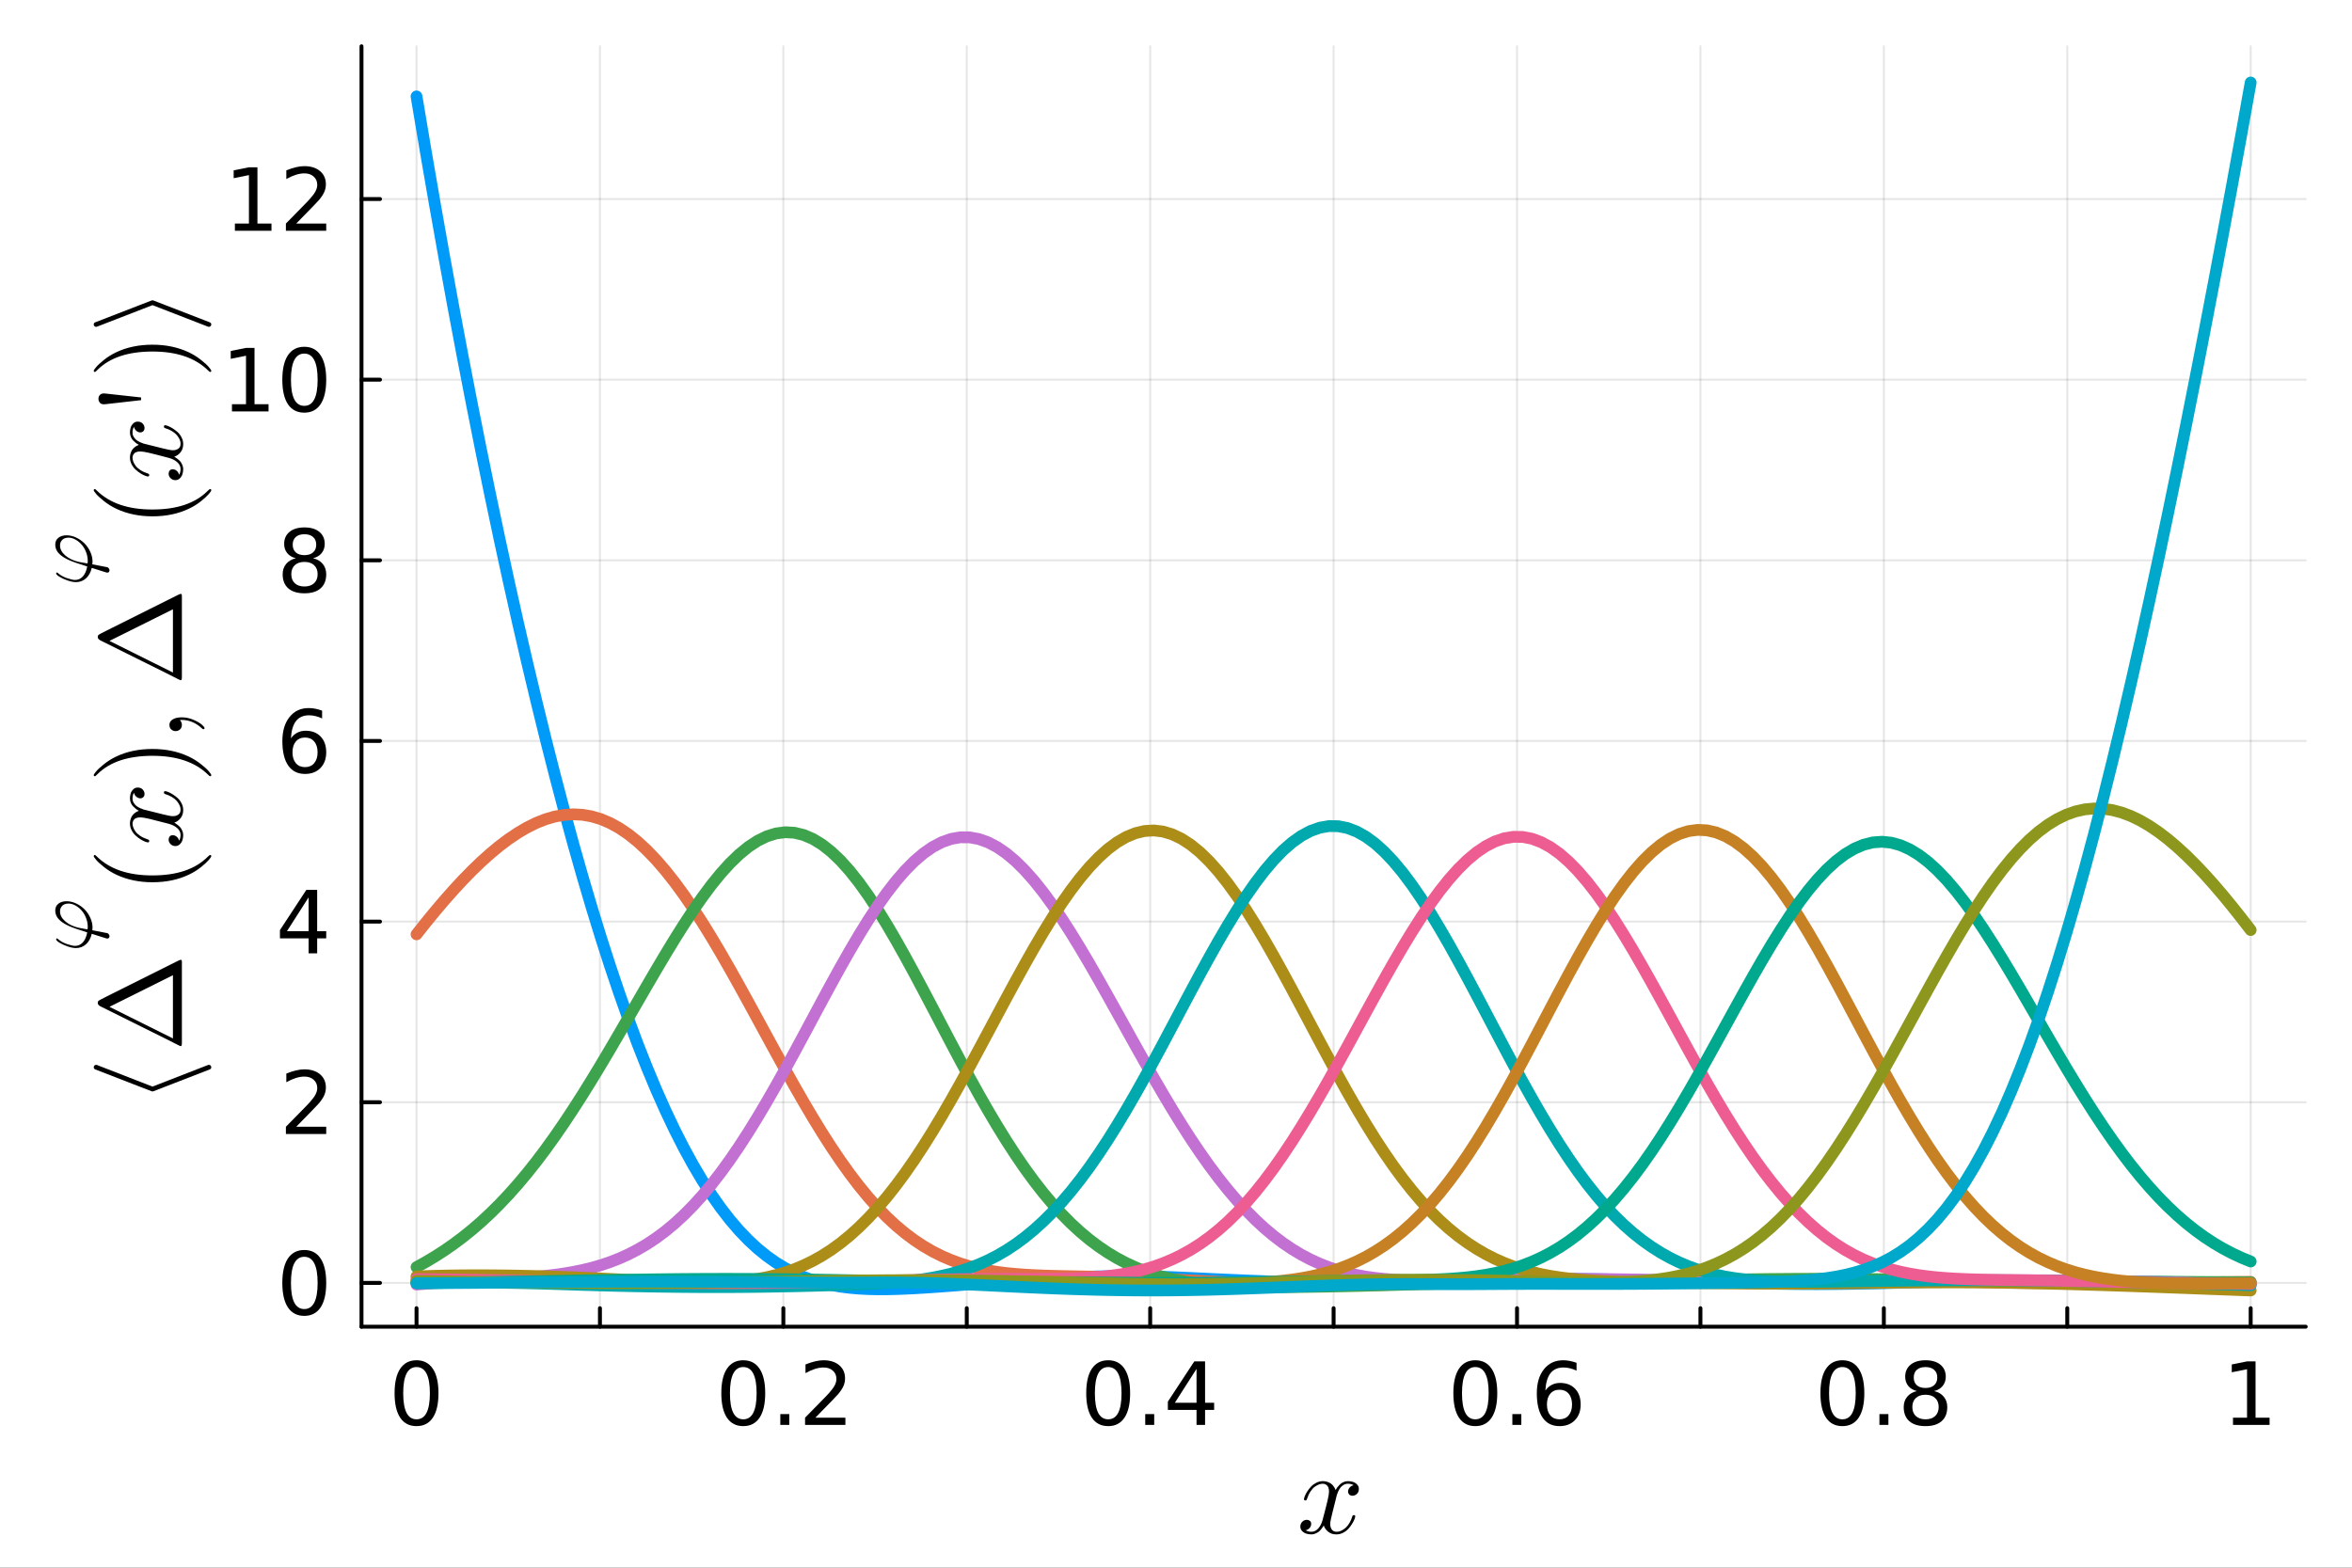 <?xml version="1.0" encoding="utf-8"?>
<svg xmlns="http://www.w3.org/2000/svg" xmlns:xlink="http://www.w3.org/1999/xlink" width="600" height="400" viewBox="0 0 2400 1600">
<rect x="0" y="0" width="2400" height="1600" fill="#333333" stroke="none"/>
<defs>
  <clipPath id="clip320">
    <rect x="0" y="0" width="2400" height="1600"/>
  </clipPath>
</defs>
<path clip-path="url(#clip320)" d="
M0 1600 L2400 1600 L2400 0 L0 0  Z
  " fill="#ffffff" fill-rule="evenodd" fill-opacity="1"/>
<defs>
  <clipPath id="clip321">
    <rect x="480" y="0" width="1681" height="1600"/>
  </clipPath>
</defs>
<defs>
  <clipPath id="clip322">
    <rect x="368" y="47" width="1985" height="1308"/>
  </clipPath>
</defs>
<path clip-path="url(#clip320)" d="
M368.88 1354.06 L2352.76 1354.06 L2352.76 47.244 L368.88 47.244  Z
  " fill="#ffffff" fill-rule="evenodd" fill-opacity="1"/>
<polyline clip-path="url(#clip322)" style="stroke:#000000; stroke-linecap:round; stroke-linejoin:round; stroke-width:2; stroke-opacity:0.1; fill:none" points="
  425.028,1354.06 425.028,47.244 
  "/>
<polyline clip-path="url(#clip322)" style="stroke:#000000; stroke-linecap:round; stroke-linejoin:round; stroke-width:2; stroke-opacity:0.1; fill:none" points="
  612.186,1354.06 612.186,47.244 
  "/>
<polyline clip-path="url(#clip322)" style="stroke:#000000; stroke-linecap:round; stroke-linejoin:round; stroke-width:2; stroke-opacity:0.1; fill:none" points="
  799.344,1354.06 799.344,47.244 
  "/>
<polyline clip-path="url(#clip322)" style="stroke:#000000; stroke-linecap:round; stroke-linejoin:round; stroke-width:2; stroke-opacity:0.1; fill:none" points="
  986.502,1354.06 986.502,47.244 
  "/>
<polyline clip-path="url(#clip322)" style="stroke:#000000; stroke-linecap:round; stroke-linejoin:round; stroke-width:2; stroke-opacity:0.1; fill:none" points="
  1173.66,1354.06 1173.66,47.244 
  "/>
<polyline clip-path="url(#clip322)" style="stroke:#000000; stroke-linecap:round; stroke-linejoin:round; stroke-width:2; stroke-opacity:0.1; fill:none" points="
  1360.82,1354.06 1360.82,47.244 
  "/>
<polyline clip-path="url(#clip322)" style="stroke:#000000; stroke-linecap:round; stroke-linejoin:round; stroke-width:2; stroke-opacity:0.1; fill:none" points="
  1547.98,1354.06 1547.98,47.244 
  "/>
<polyline clip-path="url(#clip322)" style="stroke:#000000; stroke-linecap:round; stroke-linejoin:round; stroke-width:2; stroke-opacity:0.1; fill:none" points="
  1735.13,1354.06 1735.13,47.244 
  "/>
<polyline clip-path="url(#clip322)" style="stroke:#000000; stroke-linecap:round; stroke-linejoin:round; stroke-width:2; stroke-opacity:0.1; fill:none" points="
  1922.29,1354.06 1922.29,47.244 
  "/>
<polyline clip-path="url(#clip322)" style="stroke:#000000; stroke-linecap:round; stroke-linejoin:round; stroke-width:2; stroke-opacity:0.1; fill:none" points="
  2109.45,1354.06 2109.45,47.244 
  "/>
<polyline clip-path="url(#clip322)" style="stroke:#000000; stroke-linecap:round; stroke-linejoin:round; stroke-width:2; stroke-opacity:0.1; fill:none" points="
  2296.61,1354.06 2296.61,47.244 
  "/>
<polyline clip-path="url(#clip320)" style="stroke:#000000; stroke-linecap:round; stroke-linejoin:round; stroke-width:4; stroke-opacity:1; fill:none" points="
  368.88,1354.06 2352.76,1354.06 
  "/>
<polyline clip-path="url(#clip320)" style="stroke:#000000; stroke-linecap:round; stroke-linejoin:round; stroke-width:4; stroke-opacity:1; fill:none" points="
  425.028,1354.06 425.028,1335.16 
  "/>
<polyline clip-path="url(#clip320)" style="stroke:#000000; stroke-linecap:round; stroke-linejoin:round; stroke-width:4; stroke-opacity:1; fill:none" points="
  612.186,1354.06 612.186,1335.16 
  "/>
<polyline clip-path="url(#clip320)" style="stroke:#000000; stroke-linecap:round; stroke-linejoin:round; stroke-width:4; stroke-opacity:1; fill:none" points="
  799.344,1354.06 799.344,1335.16 
  "/>
<polyline clip-path="url(#clip320)" style="stroke:#000000; stroke-linecap:round; stroke-linejoin:round; stroke-width:4; stroke-opacity:1; fill:none" points="
  986.502,1354.06 986.502,1335.16 
  "/>
<polyline clip-path="url(#clip320)" style="stroke:#000000; stroke-linecap:round; stroke-linejoin:round; stroke-width:4; stroke-opacity:1; fill:none" points="
  1173.66,1354.06 1173.66,1335.16 
  "/>
<polyline clip-path="url(#clip320)" style="stroke:#000000; stroke-linecap:round; stroke-linejoin:round; stroke-width:4; stroke-opacity:1; fill:none" points="
  1360.82,1354.06 1360.82,1335.16 
  "/>
<polyline clip-path="url(#clip320)" style="stroke:#000000; stroke-linecap:round; stroke-linejoin:round; stroke-width:4; stroke-opacity:1; fill:none" points="
  1547.98,1354.06 1547.98,1335.16 
  "/>
<polyline clip-path="url(#clip320)" style="stroke:#000000; stroke-linecap:round; stroke-linejoin:round; stroke-width:4; stroke-opacity:1; fill:none" points="
  1735.13,1354.06 1735.13,1335.16 
  "/>
<polyline clip-path="url(#clip320)" style="stroke:#000000; stroke-linecap:round; stroke-linejoin:round; stroke-width:4; stroke-opacity:1; fill:none" points="
  1922.29,1354.06 1922.29,1335.16 
  "/>
<polyline clip-path="url(#clip320)" style="stroke:#000000; stroke-linecap:round; stroke-linejoin:round; stroke-width:4; stroke-opacity:1; fill:none" points="
  2109.45,1354.06 2109.45,1335.16 
  "/>
<polyline clip-path="url(#clip320)" style="stroke:#000000; stroke-linecap:round; stroke-linejoin:round; stroke-width:4; stroke-opacity:1; fill:none" points="
  2296.61,1354.06 2296.61,1335.16 
  "/>
<path clip-path="url(#clip320)" d="M425.028 1395.23 Q418.257 1395.23 414.828 1401.92 Q411.443 1408.56 411.443 1421.92 Q411.443 1435.25 414.828 1441.93 Q418.257 1448.57 425.028 1448.57 Q431.842 1448.57 435.227 1441.93 Q438.656 1435.25 438.656 1421.92 Q438.656 1408.56 435.227 1401.92 Q431.842 1395.23 425.028 1395.23 M425.028 1388.29 Q435.922 1388.29 441.651 1396.93 Q447.424 1405.52 447.424 1421.92 Q447.424 1438.29 441.651 1446.92 Q435.922 1455.52 425.028 1455.52 Q414.134 1455.52 408.361 1446.92 Q402.632 1438.29 402.632 1421.92 Q402.632 1405.52 408.361 1396.93 Q414.134 1388.29 425.028 1388.29 Z" fill="#000000" fill-rule="evenodd" fill-opacity="1" /><path clip-path="url(#clip320)" d="M758.437 1395.23 Q751.666 1395.23 748.238 1401.92 Q744.852 1408.56 744.852 1421.92 Q744.852 1435.25 748.238 1441.93 Q751.666 1448.57 758.437 1448.57 Q765.251 1448.57 768.637 1441.93 Q772.066 1435.25 772.066 1421.92 Q772.066 1408.56 768.637 1401.92 Q765.251 1395.23 758.437 1395.23 M758.437 1388.29 Q769.331 1388.29 775.06 1396.93 Q780.833 1405.52 780.833 1421.92 Q780.833 1438.29 775.06 1446.92 Q769.331 1455.52 758.437 1455.52 Q747.543 1455.52 741.771 1446.92 Q736.041 1438.29 736.041 1421.92 Q736.041 1405.52 741.771 1396.93 Q747.543 1388.29 758.437 1388.29 Z" fill="#000000" fill-rule="evenodd" fill-opacity="1" /><path clip-path="url(#clip320)" d="M796.241 1443.24 L805.399 1443.24 L805.399 1454.26 L796.241 1454.26 L796.241 1443.24 Z" fill="#000000" fill-rule="evenodd" fill-opacity="1" /><path clip-path="url(#clip320)" d="M832.048 1446.88 L862.647 1446.88 L862.647 1454.26 L821.501 1454.26 L821.501 1446.88 Q826.492 1441.72 835.086 1433.04 Q843.723 1424.31 845.937 1421.79 Q850.147 1417.06 851.796 1413.81 Q853.489 1410.51 853.489 1407.34 Q853.489 1402.18 849.843 1398.92 Q846.24 1395.67 840.425 1395.67 Q836.301 1395.67 831.701 1397.1 Q827.143 1398.53 821.935 1401.44 L821.935 1392.58 Q827.23 1390.46 831.831 1389.37 Q836.431 1388.29 840.251 1388.29 Q850.32 1388.29 856.31 1393.32 Q862.299 1398.36 862.299 1406.78 Q862.299 1410.77 860.78 1414.37 Q859.305 1417.93 855.355 1422.79 Q854.27 1424.05 848.454 1430.08 Q842.638 1436.07 832.048 1446.88 Z" fill="#000000" fill-rule="evenodd" fill-opacity="1" /><path clip-path="url(#clip320)" d="M1130.8 1395.23 Q1124.03 1395.23 1120.6 1401.92 Q1117.22 1408.56 1117.22 1421.92 Q1117.22 1435.25 1120.6 1441.93 Q1124.03 1448.57 1130.8 1448.57 Q1137.61 1448.57 1141 1441.93 Q1144.43 1435.25 1144.43 1421.92 Q1144.43 1408.56 1141 1401.92 Q1137.61 1395.23 1130.8 1395.23 M1130.8 1388.29 Q1141.69 1388.29 1147.42 1396.93 Q1153.2 1405.52 1153.2 1421.92 Q1153.2 1438.29 1147.42 1446.92 Q1141.69 1455.52 1130.8 1455.52 Q1119.91 1455.52 1114.13 1446.92 Q1108.4 1438.29 1108.4 1421.92 Q1108.4 1405.52 1114.13 1396.93 Q1119.91 1388.29 1130.8 1388.29 Z" fill="#000000" fill-rule="evenodd" fill-opacity="1" /><path clip-path="url(#clip320)" d="M1168.6 1443.24 L1177.76 1443.24 L1177.76 1454.26 L1168.6 1454.26 L1168.6 1443.24 Z" fill="#000000" fill-rule="evenodd" fill-opacity="1" /><path clip-path="url(#clip320)" d="M1220.95 1397.1 L1198.81 1431.69 L1220.95 1431.69 L1220.95 1397.1 M1218.65 1389.46 L1229.67 1389.46 L1229.67 1431.69 L1238.92 1431.69 L1238.92 1438.98 L1229.67 1438.98 L1229.67 1454.26 L1220.95 1454.26 L1220.95 1438.98 L1191.69 1438.98 L1191.69 1430.52 L1218.65 1389.46 Z" fill="#000000" fill-rule="evenodd" fill-opacity="1" /><path clip-path="url(#clip320)" d="M1505.42 1395.23 Q1498.65 1395.23 1495.22 1401.92 Q1491.84 1408.56 1491.84 1421.92 Q1491.84 1435.25 1495.22 1441.93 Q1498.65 1448.57 1505.42 1448.57 Q1512.23 1448.57 1515.62 1441.93 Q1519.05 1435.25 1519.05 1421.92 Q1519.05 1408.56 1515.62 1401.92 Q1512.23 1395.23 1505.42 1395.23 M1505.42 1388.29 Q1516.31 1388.29 1522.04 1396.93 Q1527.82 1405.52 1527.82 1421.92 Q1527.82 1438.29 1522.04 1446.92 Q1516.31 1455.52 1505.42 1455.52 Q1494.53 1455.52 1488.75 1446.92 Q1483.02 1438.29 1483.02 1421.92 Q1483.02 1405.52 1488.75 1396.93 Q1494.53 1388.29 1505.42 1388.29 Z" fill="#000000" fill-rule="evenodd" fill-opacity="1" /><path clip-path="url(#clip320)" d="M1543.22 1443.24 L1552.38 1443.24 L1552.38 1454.26 L1543.22 1454.26 L1543.22 1443.24 Z" fill="#000000" fill-rule="evenodd" fill-opacity="1" /><path clip-path="url(#clip320)" d="M1591.31 1418.37 Q1585.41 1418.37 1581.94 1422.4 Q1578.51 1426.44 1578.51 1433.47 Q1578.51 1440.46 1581.94 1444.54 Q1585.41 1448.57 1591.31 1448.57 Q1597.22 1448.57 1600.65 1444.54 Q1604.12 1440.46 1604.12 1433.47 Q1604.12 1426.44 1600.65 1422.4 Q1597.22 1418.37 1591.31 1418.37 M1608.72 1390.89 L1608.72 1398.88 Q1605.42 1397.32 1602.03 1396.49 Q1598.69 1395.67 1595.39 1395.67 Q1586.71 1395.67 1582.11 1401.53 Q1577.56 1407.39 1576.9 1419.23 Q1579.46 1415.46 1583.33 1413.46 Q1587.19 1411.42 1591.83 1411.42 Q1601.6 1411.42 1607.24 1417.37 Q1612.93 1423.27 1612.93 1433.47 Q1612.93 1443.45 1607.03 1449.49 Q1601.12 1455.52 1591.31 1455.52 Q1580.07 1455.52 1574.13 1446.92 Q1568.18 1438.29 1568.18 1421.92 Q1568.18 1406.56 1575.47 1397.45 Q1582.76 1388.29 1595.05 1388.29 Q1598.34 1388.29 1601.69 1388.94 Q1605.07 1389.59 1608.72 1390.89 Z" fill="#000000" fill-rule="evenodd" fill-opacity="1" /><path clip-path="url(#clip320)" d="M1879.97 1395.23 Q1873.2 1395.23 1869.78 1401.92 Q1866.39 1408.56 1866.39 1421.92 Q1866.39 1435.25 1869.78 1441.93 Q1873.2 1448.57 1879.97 1448.57 Q1886.79 1448.57 1890.17 1441.93 Q1893.6 1435.25 1893.6 1421.92 Q1893.6 1408.56 1890.17 1401.92 Q1886.79 1395.23 1879.97 1395.23 M1879.97 1388.29 Q1890.87 1388.29 1896.6 1396.93 Q1902.37 1405.52 1902.37 1421.92 Q1902.37 1438.29 1896.6 1446.92 Q1890.87 1455.52 1879.97 1455.52 Q1869.08 1455.52 1863.31 1446.92 Q1857.58 1438.29 1857.58 1421.92 Q1857.58 1405.52 1863.31 1396.93 Q1869.08 1388.29 1879.97 1388.29 Z" fill="#000000" fill-rule="evenodd" fill-opacity="1" /><path clip-path="url(#clip320)" d="M1917.78 1443.24 L1926.94 1443.24 L1926.94 1454.26 L1917.78 1454.26 L1917.78 1443.24 Z" fill="#000000" fill-rule="evenodd" fill-opacity="1" /><path clip-path="url(#clip320)" d="M1964.78 1423.49 Q1958.53 1423.49 1954.93 1426.83 Q1951.37 1430.17 1951.37 1436.03 Q1951.37 1441.89 1954.93 1445.23 Q1958.53 1448.57 1964.78 1448.57 Q1971.03 1448.57 1974.64 1445.23 Q1978.24 1441.85 1978.24 1436.03 Q1978.24 1430.17 1974.64 1426.83 Q1971.08 1423.49 1964.78 1423.49 M1956.02 1419.75 Q1950.37 1418.37 1947.21 1414.5 Q1944.08 1410.64 1944.08 1405.08 Q1944.08 1397.32 1949.59 1392.8 Q1955.15 1388.29 1964.78 1388.29 Q1974.46 1388.29 1979.97 1392.8 Q1985.49 1397.32 1985.49 1405.08 Q1985.49 1410.64 1982.32 1414.5 Q1979.19 1418.37 1973.59 1419.75 Q1979.93 1421.23 1983.45 1425.53 Q1987.01 1429.82 1987.01 1436.03 Q1987.01 1445.45 1981.23 1450.48 Q1975.5 1455.52 1964.78 1455.52 Q1954.06 1455.52 1948.29 1450.48 Q1942.56 1445.45 1942.56 1436.03 Q1942.56 1429.82 1946.12 1425.53 Q1949.68 1421.23 1956.02 1419.75 M1952.8 1405.91 Q1952.8 1410.94 1955.93 1413.77 Q1959.1 1416.59 1964.78 1416.59 Q1970.43 1416.59 1973.59 1413.77 Q1976.81 1410.94 1976.81 1405.91 Q1976.81 1400.87 1973.59 1398.05 Q1970.43 1395.23 1964.78 1395.23 Q1959.1 1395.23 1955.93 1398.05 Q1952.8 1400.87 1952.8 1405.91 Z" fill="#000000" fill-rule="evenodd" fill-opacity="1" /><path clip-path="url(#clip320)" d="M2278.57 1446.88 L2292.9 1446.88 L2292.9 1397.45 L2277.32 1400.57 L2277.32 1392.58 L2292.81 1389.46 L2301.58 1389.46 L2301.58 1446.88 L2315.9 1446.88 L2315.9 1454.26 L2278.57 1454.26 L2278.57 1446.88 Z" fill="#000000" fill-rule="evenodd" fill-opacity="1" /><path clip-path="url(#clip320)" d="M1386.59 1519.59 Q1386.59 1522.87 1384.54 1524.74 Q1382.49 1526.56 1380.15 1526.56 Q1377.92 1526.56 1376.75 1525.27 Q1375.58 1523.98 1375.58 1522.34 Q1375.58 1520.12 1377.22 1518.18 Q1378.86 1516.25 1381.32 1515.84 Q1378.92 1514.32 1375.34 1514.32 Q1373 1514.32 1370.95 1515.55 Q1368.96 1516.78 1367.73 1518.36 Q1366.56 1519.94 1365.51 1522.22 Q1364.51 1524.45 1364.1 1525.8 Q1363.75 1527.08 1363.46 1528.49 L1359.36 1544.89 Q1357.37 1552.67 1357.37 1555.43 Q1357.37 1558.82 1359.01 1561.11 Q1360.65 1563.33 1363.93 1563.33 Q1365.21 1563.33 1366.68 1562.98 Q1368.14 1562.57 1370.02 1561.52 Q1371.95 1560.4 1373.65 1558.76 Q1375.4 1557.07 1377.1 1554.2 Q1378.8 1551.33 1379.91 1547.64 Q1380.26 1546.35 1381.43 1546.35 Q1382.9 1546.35 1382.9 1547.52 Q1382.9 1548.52 1382.08 1550.62 Q1381.32 1552.67 1379.62 1555.37 Q1377.98 1558 1375.81 1560.4 Q1373.65 1562.75 1370.43 1564.39 Q1367.21 1566.02 1363.69 1566.02 Q1358.66 1566.02 1355.32 1563.33 Q1351.98 1560.64 1350.75 1556.89 Q1350.46 1557.42 1350.05 1558.12 Q1349.64 1558.82 1348.41 1560.4 Q1347.24 1561.93 1345.89 1563.1 Q1344.54 1564.21 1342.44 1565.09 Q1340.39 1566.02 1338.16 1566.02 Q1335.35 1566.02 1332.83 1565.2 Q1330.37 1564.39 1328.62 1562.51 Q1326.86 1560.64 1326.86 1558.06 Q1326.86 1555.19 1328.79 1553.2 Q1330.78 1551.15 1333.48 1551.15 Q1335.17 1551.15 1336.52 1552.15 Q1337.93 1553.14 1337.93 1555.31 Q1337.93 1557.71 1336.29 1559.53 Q1334.65 1561.34 1332.31 1561.81 Q1334.71 1563.33 1338.28 1563.33 Q1342.14 1563.33 1345.19 1559.93 Q1348.23 1556.54 1349.7 1550.86 Q1353.33 1537.22 1354.73 1531.13 Q1356.14 1524.98 1356.14 1522.34 Q1356.14 1519.88 1355.49 1518.18 Q1354.85 1516.49 1353.74 1515.73 Q1352.68 1514.91 1351.69 1514.61 Q1350.75 1514.32 1349.7 1514.32 Q1347.94 1514.32 1345.95 1515.02 Q1344.02 1515.73 1341.67 1517.36 Q1339.39 1518.95 1337.22 1522.22 Q1335.06 1525.5 1333.59 1530.01 Q1333.3 1531.36 1332.01 1531.36 Q1330.61 1531.3 1330.61 1530.13 Q1330.61 1529.13 1331.37 1527.08 Q1332.19 1524.98 1333.83 1522.34 Q1335.53 1519.71 1337.69 1517.36 Q1339.92 1514.96 1343.14 1513.32 Q1346.42 1511.68 1349.93 1511.68 Q1351.51 1511.68 1353.03 1512.04 Q1354.62 1512.33 1356.49 1513.21 Q1358.42 1514.09 1360.12 1516.02 Q1361.82 1517.95 1362.87 1520.76 Q1363.57 1519.41 1364.51 1518.13 Q1365.51 1516.84 1367.03 1515.26 Q1368.61 1513.62 1370.78 1512.68 Q1373 1511.68 1375.46 1511.68 Q1377.86 1511.68 1380.2 1512.33 Q1382.55 1512.91 1384.54 1514.85 Q1386.59 1516.72 1386.59 1519.59 Z" fill="#000000" fill-rule="evenodd" fill-opacity="1" /><polyline clip-path="url(#clip322)" style="stroke:#000000; stroke-linecap:round; stroke-linejoin:round; stroke-width:2; stroke-opacity:0.1; fill:none" points="
  368.88,1309.33 2352.76,1309.33 
  "/>
<polyline clip-path="url(#clip322)" style="stroke:#000000; stroke-linecap:round; stroke-linejoin:round; stroke-width:2; stroke-opacity:0.1; fill:none" points="
  368.88,1124.96 2352.76,1124.96 
  "/>
<polyline clip-path="url(#clip322)" style="stroke:#000000; stroke-linecap:round; stroke-linejoin:round; stroke-width:2; stroke-opacity:0.1; fill:none" points="
  368.88,940.596 2352.76,940.596 
  "/>
<polyline clip-path="url(#clip322)" style="stroke:#000000; stroke-linecap:round; stroke-linejoin:round; stroke-width:2; stroke-opacity:0.1; fill:none" points="
  368.88,756.231 2352.76,756.231 
  "/>
<polyline clip-path="url(#clip322)" style="stroke:#000000; stroke-linecap:round; stroke-linejoin:round; stroke-width:2; stroke-opacity:0.1; fill:none" points="
  368.88,571.865 2352.76,571.865 
  "/>
<polyline clip-path="url(#clip322)" style="stroke:#000000; stroke-linecap:round; stroke-linejoin:round; stroke-width:2; stroke-opacity:0.1; fill:none" points="
  368.88,387.5 2352.76,387.5 
  "/>
<polyline clip-path="url(#clip322)" style="stroke:#000000; stroke-linecap:round; stroke-linejoin:round; stroke-width:2; stroke-opacity:0.1; fill:none" points="
  368.88,203.134 2352.76,203.134 
  "/>
<polyline clip-path="url(#clip320)" style="stroke:#000000; stroke-linecap:round; stroke-linejoin:round; stroke-width:4; stroke-opacity:1; fill:none" points="
  368.88,1354.06 368.88,47.244 
  "/>
<polyline clip-path="url(#clip320)" style="stroke:#000000; stroke-linecap:round; stroke-linejoin:round; stroke-width:4; stroke-opacity:1; fill:none" points="
  368.88,1309.33 387.778,1309.33 
  "/>
<polyline clip-path="url(#clip320)" style="stroke:#000000; stroke-linecap:round; stroke-linejoin:round; stroke-width:4; stroke-opacity:1; fill:none" points="
  368.88,1124.96 387.778,1124.96 
  "/>
<polyline clip-path="url(#clip320)" style="stroke:#000000; stroke-linecap:round; stroke-linejoin:round; stroke-width:4; stroke-opacity:1; fill:none" points="
  368.88,940.596 387.778,940.596 
  "/>
<polyline clip-path="url(#clip320)" style="stroke:#000000; stroke-linecap:round; stroke-linejoin:round; stroke-width:4; stroke-opacity:1; fill:none" points="
  368.88,756.231 387.778,756.231 
  "/>
<polyline clip-path="url(#clip320)" style="stroke:#000000; stroke-linecap:round; stroke-linejoin:round; stroke-width:4; stroke-opacity:1; fill:none" points="
  368.88,571.865 387.778,571.865 
  "/>
<polyline clip-path="url(#clip320)" style="stroke:#000000; stroke-linecap:round; stroke-linejoin:round; stroke-width:4; stroke-opacity:1; fill:none" points="
  368.88,387.5 387.778,387.5 
  "/>
<polyline clip-path="url(#clip320)" style="stroke:#000000; stroke-linecap:round; stroke-linejoin:round; stroke-width:4; stroke-opacity:1; fill:none" points="
  368.88,203.134 387.778,203.134 
  "/>
<path clip-path="url(#clip320)" d="M310.485 1282.7 Q303.714 1282.7 300.285 1289.38 Q296.9 1296.02 296.9 1309.39 Q296.9 1322.72 300.285 1329.4 Q303.714 1336.04 310.485 1336.04 Q317.299 1336.04 320.684 1329.4 Q324.113 1322.72 324.113 1309.39 Q324.113 1296.02 320.684 1289.38 Q317.299 1282.7 310.485 1282.7 M310.485 1275.76 Q321.379 1275.76 327.108 1284.39 Q332.88 1292.99 332.88 1309.39 Q332.88 1325.76 327.108 1334.39 Q321.379 1342.99 310.485 1342.99 Q299.591 1342.99 293.818 1334.39 Q288.089 1325.76 288.089 1309.39 Q288.089 1292.99 293.818 1284.39 Q299.591 1275.76 310.485 1275.76 Z" fill="#000000" fill-rule="evenodd" fill-opacity="1" /><path clip-path="url(#clip320)" d="M302.282 1149.98 L332.88 1149.98 L332.88 1157.36 L291.735 1157.36 L291.735 1149.98 Q296.726 1144.82 305.32 1136.14 Q313.957 1127.41 316.17 1124.9 Q320.381 1120.17 322.03 1116.91 Q323.723 1113.61 323.723 1110.44 Q323.723 1105.28 320.077 1102.02 Q316.474 1098.77 310.658 1098.77 Q306.535 1098.77 301.934 1100.2 Q297.377 1101.63 292.169 1104.54 L292.169 1095.69 Q297.464 1093.56 302.065 1092.48 Q306.665 1091.39 310.485 1091.39 Q320.554 1091.39 326.544 1096.42 Q332.533 1101.46 332.533 1109.88 Q332.533 1113.87 331.014 1117.48 Q329.538 1121.03 325.589 1125.9 Q324.504 1127.15 318.688 1133.19 Q312.872 1139.18 302.282 1149.98 Z" fill="#000000" fill-rule="evenodd" fill-opacity="1" /><path clip-path="url(#clip320)" d="M314.912 915.835 L292.777 950.427 L314.912 950.427 L314.912 915.835 M312.611 908.196 L323.636 908.196 L323.636 950.427 L332.88 950.427 L332.88 957.719 L323.636 957.719 L323.636 972.996 L314.912 972.996 L314.912 957.719 L285.659 957.719 L285.659 949.255 L312.611 908.196 Z" fill="#000000" fill-rule="evenodd" fill-opacity="1" /><path clip-path="url(#clip320)" d="M311.266 752.737 Q305.363 752.737 301.891 756.773 Q298.462 760.81 298.462 767.841 Q298.462 774.829 301.891 778.909 Q305.363 782.945 311.266 782.945 Q317.169 782.945 320.598 778.909 Q324.07 774.829 324.07 767.841 Q324.07 760.81 320.598 756.773 Q317.169 752.737 311.266 752.737 M328.67 725.263 L328.67 733.249 Q325.372 731.687 321.986 730.862 Q318.644 730.037 315.346 730.037 Q306.665 730.037 302.065 735.897 Q297.507 741.756 296.856 753.605 Q299.417 749.829 303.28 747.832 Q307.143 745.793 311.787 745.793 Q321.552 745.793 327.195 751.739 Q332.88 757.641 332.88 767.841 Q332.88 777.824 326.978 783.857 Q321.075 789.89 311.266 789.89 Q300.025 789.89 294.079 781.296 Q288.132 772.659 288.132 756.296 Q288.132 740.931 295.424 731.817 Q302.716 722.659 314.999 722.659 Q318.297 722.659 321.639 723.31 Q325.025 723.961 328.67 725.263 Z" fill="#000000" fill-rule="evenodd" fill-opacity="1" /><path clip-path="url(#clip320)" d="M310.658 573.493 Q304.408 573.493 300.806 576.835 Q297.247 580.177 297.247 586.036 Q297.247 591.896 300.806 595.238 Q304.408 598.58 310.658 598.58 Q316.908 598.58 320.511 595.238 Q324.113 591.852 324.113 586.036 Q324.113 580.177 320.511 576.835 Q316.952 573.493 310.658 573.493 M301.891 569.76 Q296.249 568.371 293.08 564.509 Q289.955 560.646 289.955 555.09 Q289.955 547.321 295.467 542.807 Q301.023 538.293 310.658 538.293 Q320.337 538.293 325.849 542.807 Q331.361 547.321 331.361 555.09 Q331.361 560.646 328.193 564.509 Q325.068 568.371 319.469 569.76 Q325.806 571.236 329.321 575.533 Q332.88 579.83 332.88 586.036 Q332.88 595.455 327.108 600.489 Q321.379 605.524 310.658 605.524 Q299.938 605.524 294.165 600.489 Q288.436 595.455 288.436 586.036 Q288.436 579.83 291.995 575.533 Q295.554 571.236 301.891 569.76 M298.679 555.915 Q298.679 560.95 301.804 563.771 Q304.973 566.592 310.658 566.592 Q316.301 566.592 319.469 563.771 Q322.681 560.95 322.681 555.915 Q322.681 550.88 319.469 548.059 Q316.301 545.238 310.658 545.238 Q304.973 545.238 301.804 548.059 Q298.679 550.88 298.679 555.915 Z" fill="#000000" fill-rule="evenodd" fill-opacity="1" /><path clip-path="url(#clip320)" d="M236.7 412.521 L251.023 412.521 L251.023 363.086 L235.442 366.211 L235.442 358.225 L250.936 355.1 L259.704 355.1 L259.704 412.521 L274.027 412.521 L274.027 419.9 L236.7 419.9 L236.7 412.521 Z" fill="#000000" fill-rule="evenodd" fill-opacity="1" /><path clip-path="url(#clip320)" d="M310.485 360.872 Q303.714 360.872 300.285 367.556 Q296.9 374.197 296.9 387.565 Q296.9 400.889 300.285 407.573 Q303.714 414.214 310.485 414.214 Q317.299 414.214 320.684 407.573 Q324.113 400.889 324.113 387.565 Q324.113 374.197 320.684 367.556 Q317.299 360.872 310.485 360.872 M310.485 353.928 Q321.379 353.928 327.108 362.565 Q332.88 371.159 332.88 387.565 Q332.88 403.928 327.108 412.565 Q321.379 421.158 310.485 421.158 Q299.591 421.158 293.818 412.565 Q288.089 403.928 288.089 387.565 Q288.089 371.159 293.818 362.565 Q299.591 353.928 310.485 353.928 Z" fill="#000000" fill-rule="evenodd" fill-opacity="1" /><path clip-path="url(#clip320)" d="M239.695 228.156 L254.018 228.156 L254.018 178.72 L238.437 181.845 L238.437 173.859 L253.931 170.734 L262.699 170.734 L262.699 228.156 L277.021 228.156 L277.021 235.534 L239.695 235.534 L239.695 228.156 Z" fill="#000000" fill-rule="evenodd" fill-opacity="1" /><path clip-path="url(#clip320)" d="M302.282 228.156 L332.88 228.156 L332.88 235.534 L291.735 235.534 L291.735 228.156 Q296.726 222.991 305.32 214.31 Q313.957 205.586 316.17 203.069 Q320.381 198.338 322.03 195.083 Q323.723 191.784 323.723 188.616 Q323.723 183.451 320.077 180.196 Q316.474 176.941 310.658 176.941 Q306.535 176.941 301.934 178.373 Q297.377 179.805 292.169 182.713 L292.169 173.859 Q297.464 171.732 302.065 170.647 Q306.665 169.562 310.485 169.562 Q320.554 169.562 326.544 174.597 Q332.533 179.632 332.533 188.052 Q332.533 192.045 331.014 195.647 Q329.538 199.206 325.589 204.067 Q324.504 205.326 318.688 211.359 Q312.872 217.348 302.282 228.156 Z" fill="#000000" fill-rule="evenodd" fill-opacity="1" /><path clip-path="url(#clip320)" d="M213.175 1086.79 Q214.17 1086.79 214.873 1087.5 Q215.576 1088.2 215.576 1089.19 Q215.576 1090.89 213.995 1091.48 L156.434 1113.79 Q156.2 1113.91 155.614 1113.91 Q155.029 1113.91 154.795 1113.79 L97.234 1091.48 Q95.653 1090.89 95.653 1089.19 Q95.653 1088.2 96.356 1087.5 Q97.058 1086.79 98.054 1086.79 Q98.639 1086.79 98.874 1086.91 L155.614 1108.99 L212.355 1086.91 Q212.589 1086.79 213.175 1086.79 Z" fill="#000000" fill-rule="evenodd" fill-opacity="1" /><path clip-path="url(#clip320)" d="M184.424 1067.74 Q183.955 1067.74 180.911 1066.16 Q177.807 1064.58 166.74 1059.01 Q155.614 1053.45 143.962 1047.71 L102.387 1027.04 Q99.752 1025.58 99.752 1023.7 Q99.752 1022.01 100.806 1021.24 Q101.86 1020.48 108.945 1016.97 Q112.4 1015.15 114.625 1014.1 L182.492 980.197 Q183.955 979.611 184.424 979.553 Q185.595 979.553 185.595 981.602 L185.595 1064.58 Q185.595 1067.74 184.424 1067.74 M176.46 1059.83 L176.46 995.304 L111.697 1027.57 L176.46 1059.83 Z" fill="#000000" fill-rule="evenodd" fill-opacity="1" /><path clip-path="url(#clip320)" d="M67.937 919.801 Q72.814 919.801 77.651 922.055 Q82.488 924.31 86.177 927.999 Q89.825 931.647 92.12 936.648 Q94.416 941.607 94.416 946.69 Q94.416 947.592 94.211 949.436 Q109.336 952.306 109.582 952.388 Q110.443 952.756 110.975 953.494 Q111.508 954.191 111.631 954.683 Q111.754 955.175 111.754 955.503 Q111.754 956.323 111.18 957.142 Q110.648 957.921 109.418 957.921 Q109.131 957.921 107.737 957.511 L93.637 953.043 Q92.079 959.807 87.775 963.701 Q83.431 967.595 77.528 967.595 Q73.757 967.595 68.838 965.873 Q63.92 964.151 60.6 962.061 Q57.279 959.971 57.279 958.782 Q57.279 957.757 58.14 957.757 Q58.468 957.757 59.206 958.413 Q63.018 961.733 68.511 963.578 Q73.962 965.381 76.585 965.381 Q81.176 965.381 84.496 961.856 Q87.775 958.29 89.005 951.609 Q76.135 947.633 70.724 945.255 Q59.985 940.46 57.361 934.229 Q56.378 931.934 56.378 929.393 Q56.378 924.802 59.616 922.301 Q62.813 919.801 67.937 919.801 M69.781 922.178 Q67.609 922.178 65.764 922.957 Q63.92 923.695 62.608 925.581 Q61.255 927.466 61.255 930.212 Q61.255 935.705 66.543 940.296 Q71.831 944.887 80.028 946.854 L89.128 948.535 Q89.456 948.535 89.456 947.428 Q89.538 946.772 89.538 945.911 Q89.538 941.238 87.775 936.812 Q86.013 932.344 83.226 929.188 Q80.438 926.031 76.872 924.105 Q73.306 922.178 69.781 922.178 Z" fill="#000000" fill-rule="evenodd" fill-opacity="1" /><path clip-path="url(#clip320)" d="M155.614 900.432 Q135.354 900.432 119.017 892.879 Q112.166 889.658 106.427 885.149 Q100.689 880.64 98.171 877.654 Q95.653 874.668 95.653 873.848 Q95.653 872.677 96.824 872.618 Q97.41 872.618 98.874 874.199 Q118.548 893.523 155.614 893.464 Q192.797 893.464 211.711 874.668 Q213.761 872.618 214.405 872.618 Q215.576 872.618 215.576 873.848 Q215.576 874.668 213.175 877.537 Q210.774 880.406 205.27 884.857 Q199.766 889.307 193.032 892.527 Q176.695 900.432 155.614 900.432 Z" fill="#000000" fill-rule="evenodd" fill-opacity="1" /><path clip-path="url(#clip320)" d="M140.507 803.774 Q143.786 803.774 145.66 805.824 Q147.475 807.873 147.475 810.215 Q147.475 812.441 146.187 813.612 Q144.899 814.783 143.259 814.783 Q141.034 814.783 139.102 813.143 Q137.169 811.504 136.759 809.044 Q135.237 811.445 135.237 815.017 Q135.237 817.359 136.466 819.409 Q137.696 821.4 139.277 822.629 Q140.858 823.8 143.142 824.854 Q145.367 825.85 146.714 826.26 Q148.002 826.611 149.407 826.904 L165.803 831.003 Q173.591 832.994 176.343 832.994 Q179.739 832.994 182.023 831.354 Q184.248 829.715 184.248 826.435 Q184.248 825.147 183.897 823.683 Q183.487 822.219 182.433 820.346 Q181.32 818.413 179.681 816.715 Q177.983 814.958 175.114 813.26 Q172.244 811.562 168.555 810.45 Q167.267 810.098 167.267 808.927 Q167.267 807.463 168.438 807.463 Q169.434 807.463 171.542 808.283 Q173.591 809.044 176.285 810.742 Q178.92 812.382 181.32 814.549 Q183.663 816.715 185.302 819.936 Q186.942 823.156 186.942 826.67 Q186.942 831.706 184.248 835.043 Q181.555 838.381 177.807 839.611 Q178.334 839.903 179.037 840.313 Q179.739 840.723 181.32 841.953 Q182.843 843.124 184.014 844.471 Q185.127 845.818 186.005 847.926 Q186.942 849.975 186.942 852.2 Q186.942 855.011 186.122 857.529 Q185.302 859.988 183.428 861.745 Q181.555 863.502 178.978 863.502 Q176.109 863.502 174.118 861.569 Q172.069 859.578 172.069 856.885 Q172.069 855.187 173.064 853.84 Q174.06 852.434 176.226 852.434 Q178.627 852.434 180.442 854.074 Q182.257 855.714 182.726 858.056 Q184.248 855.655 184.248 852.083 Q184.248 848.218 180.852 845.173 Q177.456 842.129 171.776 840.665 Q158.132 837.034 152.042 835.629 Q145.894 834.223 143.259 834.223 Q140.8 834.223 139.102 834.868 Q137.403 835.512 136.642 836.624 Q135.822 837.678 135.53 838.674 Q135.237 839.611 135.237 840.665 Q135.237 842.421 135.939 844.412 Q136.642 846.345 138.282 848.687 Q139.863 850.97 143.142 853.137 Q146.421 855.304 150.93 856.768 Q152.277 857.06 152.277 858.349 Q152.218 859.754 151.047 859.754 Q150.051 859.754 148.002 858.993 Q145.894 858.173 143.259 856.533 Q140.624 854.835 138.282 852.669 Q135.881 850.443 134.241 847.223 Q132.602 843.944 132.602 840.43 Q132.602 838.849 132.953 837.327 Q133.246 835.746 134.124 833.872 Q135.003 831.94 136.935 830.242 Q138.867 828.544 141.678 827.489 Q140.331 826.787 139.043 825.85 Q137.755 824.854 136.174 823.332 Q134.534 821.751 133.597 819.584 Q132.602 817.359 132.602 814.9 Q132.602 812.499 133.246 810.157 Q133.831 807.815 135.764 805.824 Q137.638 803.774 140.507 803.774 Z" fill="#000000" fill-rule="evenodd" fill-opacity="1" /><path clip-path="url(#clip320)" d="M214.405 792.225 Q213.819 792.225 212.355 790.703 Q192.68 771.379 155.614 771.379 Q118.431 771.379 99.635 789.941 Q97.468 792.225 96.824 792.225 Q95.653 792.225 95.653 791.054 Q95.653 790.234 98.054 787.365 Q100.454 784.437 105.959 780.045 Q111.463 775.595 118.197 772.316 Q134.534 764.411 155.614 764.411 Q175.875 764.411 192.212 771.965 Q199.063 775.185 204.801 779.694 Q210.54 784.203 213.058 787.189 Q215.576 790.176 215.576 791.054 Q215.576 792.225 214.405 792.225 Z" fill="#000000" fill-rule="evenodd" fill-opacity="1" /><path clip-path="url(#clip320)" d="M183.663 744.476 Q181.73 746.174 179.212 746.174 Q176.695 746.174 174.821 744.535 Q172.888 742.836 172.888 739.792 Q172.888 736.22 176.343 734.17 Q179.739 732.121 185.478 732.121 Q191.685 732.121 197.423 734.639 Q203.22 737.157 205.973 739.616 Q208.725 742.075 208.725 743.071 Q208.725 744.242 207.436 744.242 Q206.968 744.242 206.09 743.422 Q196.838 734.814 185.478 734.756 Q183.663 734.756 183.663 734.99 L183.897 735.283 Q185.595 737.332 185.595 739.792 Q185.595 742.778 183.663 744.476 Z" fill="#000000" fill-rule="evenodd" fill-opacity="1" /><path clip-path="url(#clip320)" d="M184.424 694.277 Q183.955 694.277 180.911 692.696 Q177.807 691.115 166.74 685.552 Q155.614 679.989 143.962 674.251 L102.387 653.58 Q99.752 652.117 99.752 650.243 Q99.752 648.545 100.806 647.783 Q101.86 647.022 108.945 643.509 Q112.4 641.694 114.625 640.64 L182.492 606.736 Q183.955 606.15 184.424 606.091 Q185.595 606.091 185.595 608.141 L185.595 691.115 Q185.595 694.277 184.424 694.277 M176.46 686.372 L176.46 621.843 L111.697 654.107 L176.46 686.372 Z" fill="#000000" fill-rule="evenodd" fill-opacity="1" /><path clip-path="url(#clip320)" d="M67.937 546.34 Q72.814 546.34 77.651 548.594 Q82.488 550.849 86.177 554.538 Q89.825 558.186 92.12 563.186 Q94.416 568.146 94.416 573.229 Q94.416 574.13 94.211 575.975 Q109.336 578.844 109.582 578.926 Q110.443 579.295 110.975 580.033 Q111.508 580.73 111.631 581.222 Q111.754 581.713 111.754 582.041 Q111.754 582.861 111.18 583.681 Q110.648 584.46 109.418 584.46 Q109.131 584.46 107.737 584.05 L93.637 579.582 Q92.079 586.345 87.775 590.239 Q83.431 594.133 77.528 594.133 Q73.757 594.133 68.838 592.412 Q63.92 590.69 60.6 588.6 Q57.279 586.509 57.279 585.321 Q57.279 584.296 58.14 584.296 Q58.468 584.296 59.206 584.952 Q63.018 588.272 68.511 590.116 Q73.962 591.92 76.585 591.92 Q81.176 591.92 84.496 588.395 Q87.775 584.829 89.005 578.147 Q76.135 574.171 70.724 571.794 Q59.985 566.998 57.361 560.768 Q56.378 558.473 56.378 555.931 Q56.378 551.34 59.616 548.84 Q62.813 546.34 67.937 546.34 M69.781 548.717 Q67.609 548.717 65.764 549.496 Q63.92 550.234 62.608 552.119 Q61.255 554.005 61.255 556.751 Q61.255 562.244 66.543 566.834 Q71.831 571.425 80.028 573.393 L89.128 575.073 Q89.456 575.073 89.456 573.967 Q89.538 573.311 89.538 572.45 Q89.538 567.777 87.775 563.35 Q86.013 558.882 83.226 555.726 Q80.438 552.57 76.872 550.644 Q73.306 548.717 69.781 548.717 Z" fill="#000000" fill-rule="evenodd" fill-opacity="1" /><path clip-path="url(#clip320)" d="M155.614 526.971 Q135.354 526.971 119.017 519.417 Q112.166 516.197 106.427 511.688 Q100.689 507.179 98.171 504.193 Q95.653 501.206 95.653 500.387 Q95.653 499.215 96.824 499.157 Q97.41 499.157 98.874 500.738 Q118.548 520.061 155.614 520.003 Q192.797 520.003 211.711 501.206 Q213.761 499.157 214.405 499.157 Q215.576 499.157 215.576 500.387 Q215.576 501.206 213.175 504.076 Q210.774 506.945 205.27 511.395 Q199.766 515.845 193.032 519.066 Q176.695 526.971 155.614 526.971 Z" fill="#000000" fill-rule="evenodd" fill-opacity="1" /><path clip-path="url(#clip320)" d="M140.507 430.313 Q143.786 430.313 145.66 432.362 Q147.475 434.412 147.475 436.754 Q147.475 438.979 146.187 440.15 Q144.899 441.321 143.259 441.321 Q141.034 441.321 139.102 439.682 Q137.169 438.042 136.759 435.583 Q135.237 437.984 135.237 441.556 Q135.237 443.898 136.466 445.947 Q137.696 447.938 139.277 449.168 Q140.858 450.339 143.142 451.393 Q145.367 452.389 146.714 452.798 Q148.002 453.15 149.407 453.443 L165.803 457.542 Q173.591 459.532 176.343 459.532 Q179.739 459.532 182.023 457.893 Q184.248 456.253 184.248 452.974 Q184.248 451.686 183.897 450.222 Q183.487 448.758 182.433 446.884 Q181.32 444.952 179.681 443.254 Q177.983 441.497 175.114 439.799 Q172.244 438.101 168.555 436.988 Q167.267 436.637 167.267 435.466 Q167.267 434.002 168.438 434.002 Q169.434 434.002 171.542 434.822 Q173.591 435.583 176.285 437.281 Q178.92 438.921 181.32 441.087 Q183.663 443.254 185.302 446.474 Q186.942 449.695 186.942 453.208 Q186.942 458.244 184.248 461.582 Q181.555 464.92 177.807 466.149 Q178.334 466.442 179.037 466.852 Q179.739 467.262 181.32 468.492 Q182.843 469.663 184.014 471.009 Q185.127 472.356 186.005 474.464 Q186.942 476.514 186.942 478.739 Q186.942 481.55 186.122 484.067 Q185.302 486.527 183.428 488.283 Q181.555 490.04 178.978 490.04 Q176.109 490.04 174.118 488.108 Q172.069 486.117 172.069 483.423 Q172.069 481.725 173.064 480.378 Q174.06 478.973 176.226 478.973 Q178.627 478.973 180.442 480.613 Q182.257 482.252 182.726 484.594 Q184.248 482.194 184.248 478.622 Q184.248 474.757 180.852 471.712 Q177.456 468.667 171.776 467.203 Q158.132 463.573 152.042 462.167 Q145.894 460.762 143.259 460.762 Q140.8 460.762 139.102 461.406 Q137.403 462.05 136.642 463.163 Q135.822 464.217 135.53 465.212 Q135.237 466.149 135.237 467.203 Q135.237 468.96 135.939 470.951 Q136.642 472.883 138.282 475.225 Q139.863 477.509 143.142 479.676 Q146.421 481.842 150.93 483.306 Q152.277 483.599 152.277 484.887 Q152.218 486.293 151.047 486.293 Q150.051 486.293 148.002 485.531 Q145.894 484.712 143.259 483.072 Q140.624 481.374 138.282 479.207 Q135.881 476.982 134.241 473.762 Q132.602 470.482 132.602 466.969 Q132.602 465.388 132.953 463.866 Q133.246 462.285 134.124 460.411 Q135.003 458.478 136.935 456.78 Q138.867 455.082 141.678 454.028 Q140.331 453.325 139.043 452.389 Q137.755 451.393 136.174 449.871 Q134.534 448.29 133.597 446.123 Q132.602 443.898 132.602 441.439 Q132.602 439.038 133.246 436.696 Q133.831 434.353 135.764 432.362 Q137.638 430.313 140.507 430.313 Z" fill="#000000" fill-rule="evenodd" fill-opacity="1" /><path clip-path="url(#clip320)" d="M105.959 412.618 Q102.972 412.618 101.743 410.803 Q100.454 408.987 100.454 407.055 Q100.454 404.654 101.918 403.132 Q103.324 401.551 105.959 401.551 Q107.13 401.551 107.774 401.668 L143.962 405.65 L143.962 408.402 L107.774 412.501 Q107.13 412.618 105.959 412.618 Z" fill="#000000" fill-rule="evenodd" fill-opacity="1" /><path clip-path="url(#clip320)" d="M214.405 379.617 Q213.819 379.617 212.355 378.094 Q192.68 358.771 155.614 358.771 Q118.431 358.771 99.635 377.333 Q97.468 379.617 96.824 379.617 Q95.653 379.617 95.653 378.445 Q95.653 377.626 98.054 374.756 Q100.454 371.829 105.959 367.437 Q111.463 362.987 118.197 359.707 Q134.534 351.802 155.614 351.802 Q175.875 351.802 192.212 359.356 Q199.063 362.577 204.801 367.086 Q210.54 371.594 213.058 374.581 Q215.576 377.567 215.576 378.445 Q215.576 379.617 214.405 379.617 Z" fill="#000000" fill-rule="evenodd" fill-opacity="1" /><path clip-path="url(#clip320)" d="M154.795 306.63 Q155.029 306.513 155.614 306.513 Q156.2 306.513 156.434 306.63 L213.995 328.94 Q215.576 329.525 215.576 331.165 Q215.576 332.16 214.873 332.863 Q214.17 333.566 213.175 333.566 Q212.589 333.566 212.355 333.448 L155.614 311.431 L98.874 333.448 Q98.639 333.566 98.054 333.566 Q97.058 333.566 96.356 332.863 Q95.653 332.16 95.653 331.165 Q95.653 329.525 97.234 328.94 L154.795 306.63 Z" fill="#000000" fill-rule="evenodd" fill-opacity="1" /><polyline clip-path="url(#clip322)" style="stroke:#009af9; stroke-linecap:round; stroke-linejoin:round; stroke-width:12; stroke-opacity:1; fill:none" points="
  425.028,98.402 434.433,154.404 443.838,208.895 453.243,261.874 462.648,313.364 472.053,363.394 481.457,412.014 490.862,459.29 500.267,505.243 509.672,549.881 
  519.077,593.214 528.482,635.254 537.887,676.007 547.292,715.496 556.697,753.741 566.102,790.753 575.507,826.505 584.912,860.977 594.317,894.154 603.722,926.032 
  613.126,956.612 622.531,985.884 631.936,1013.83 641.341,1040.43 650.746,1065.67 660.151,1089.54 669.556,1112.07 678.961,1133.25 688.366,1153.09 697.771,1171.59 
  707.176,1188.78 716.581,1204.68 725.986,1219.32 735.391,1232.69 744.795,1244.84 754.2,1255.81 763.605,1265.62 773.01,1274.32 782.415,1281.95 791.82,1288.59 
  801.225,1294.3 810.63,1299.16 820.035,1303.25 829.44,1306.63 838.845,1309.36 848.25,1311.52 857.655,1313.16 867.059,1314.35 876.464,1315.17 885.869,1315.66 
  895.274,1315.87 904.679,1315.86 914.084,1315.65 923.489,1315.3 932.894,1314.84 942.299,1314.29 951.704,1313.67 961.109,1313 970.514,1312.29 979.919,1311.56 
  989.324,1310.8 998.728,1310.04 1008.13,1309.28 1017.54,1308.52 1026.94,1307.78 1036.35,1307.07 1045.75,1306.38 1055.16,1305.74 1064.56,1305.14 1073.97,1304.59 
  1083.37,1304.09 1092.78,1303.65 1102.18,1303.28 1111.59,1302.96 1120.99,1302.71 1130.4,1302.52 1139.8,1302.41 1149.21,1302.38 1158.61,1302.44 1168.02,1302.6 
  1177.42,1302.83 1186.83,1303.13 1196.23,1303.49 1205.64,1303.89 1215.04,1304.32 1224.45,1304.76 1233.85,1305.21 1243.26,1305.65 1252.66,1306.07 1262.07,1306.49 
  1271.47,1306.89 1280.88,1307.26 1290.28,1307.61 1299.69,1307.94 1309.09,1308.23 1318.5,1308.48 1327.9,1308.69 1337.31,1308.85 1346.71,1308.98 1356.12,1309.07 
  1365.52,1309.12 1374.93,1309.13 1384.33,1309.08 1393.74,1308.99 1403.14,1308.85 1412.55,1308.67 1421.95,1308.45 1431.36,1308.2 1440.76,1307.92 1450.17,1307.64 
  1459.57,1307.35 1468.97,1307.08 1478.38,1306.81 1487.78,1306.55 1497.19,1306.31 1506.59,1306.09 1516,1305.89 1525.4,1305.72 1534.81,1305.57 1544.21,1305.44 
  1553.62,1305.34 1563.02,1305.27 1572.43,1305.23 1581.83,1305.22 1591.24,1305.24 1600.64,1305.29 1610.05,1305.36 1619.45,1305.47 1628.86,1305.59 1638.26,1305.74 
  1647.67,1305.91 1657.07,1306.1 1666.48,1306.31 1675.88,1306.55 1685.29,1306.8 1694.69,1307.09 1704.1,1307.38 1713.5,1307.68 1722.91,1307.96 1732.31,1308.22 
  1741.72,1308.46 1751.12,1308.69 1760.53,1308.92 1769.93,1309.15 1779.34,1309.4 1788.74,1309.65 1798.15,1309.88 1807.55,1310.09 1816.96,1310.27 1826.36,1310.41 
  1835.77,1310.51 1845.17,1310.57 1854.58,1310.58 1863.98,1310.55 1873.39,1310.47 1882.79,1310.36 1892.2,1310.22 1901.6,1310.05 1911.01,1309.87 1920.41,1309.66 
  1929.82,1309.41 1939.22,1309.14 1948.63,1308.86 1958.03,1308.6 1967.44,1308.36 1976.84,1308.14 1986.25,1307.96 1995.65,1307.81 2005.06,1307.69 2014.46,1307.58 
  2023.87,1307.49 2033.27,1307.42 2042.68,1307.36 2052.08,1307.31 2061.49,1307.27 2070.89,1307.25 2080.3,1307.24 2089.7,1307.25 2099.11,1307.27 2108.51,1307.3 
  2117.91,1307.35 2127.32,1307.41 2136.72,1307.48 2146.13,1307.57 2155.53,1307.67 2164.94,1307.77 2174.34,1307.89 2183.75,1308.03 2193.15,1308.18 2202.56,1308.33 
  2211.96,1308.49 2221.37,1308.64 2230.77,1308.79 2240.18,1308.92 2249.58,1309.04 2258.99,1309.15 2268.39,1309.25 2277.8,1309.34 2287.2,1309.44 2296.61,1309.56 
  
  "/>
<polyline clip-path="url(#clip322)" style="stroke:#e26f46; stroke-linecap:round; stroke-linejoin:round; stroke-width:12; stroke-opacity:1; fill:none" points="
  425.028,953.595 434.433,941.714 443.838,930.224 453.243,919.143 462.648,908.505 472.053,898.344 481.457,888.704 490.862,879.638 500.267,871.188 509.672,863.4 
  519.077,856.321 528.482,850.001 537.887,844.488 547.292,839.844 556.697,836.129 566.102,833.406 575.507,831.713 584.912,831.091 594.317,831.574 603.722,833.198 
  613.126,835.995 622.531,839.983 631.936,845.169 641.341,851.547 650.746,859.098 660.151,867.796 669.556,877.61 678.961,888.492 688.366,900.385 697.771,913.223 
  707.176,926.942 716.581,941.469 725.986,956.712 735.391,972.577 744.795,988.957 754.2,1005.74 763.605,1022.82 773.01,1040.06 782.415,1057.36 791.82,1074.58 
  801.225,1091.64 810.63,1108.42 820.035,1124.82 829.44,1140.74 838.845,1156.09 848.25,1170.78 857.655,1184.73 867.059,1197.89 876.464,1210.23 885.869,1221.7 
  895.274,1232.26 904.679,1241.92 914.084,1250.67 923.489,1258.55 932.894,1265.59 942.299,1271.81 951.704,1277.26 961.109,1281.99 970.514,1286.04 979.919,1289.47 
  989.324,1292.34 998.728,1294.69 1008.13,1296.59 1017.54,1298.11 1026.94,1299.3 1036.35,1300.22 1045.75,1300.92 1055.16,1301.44 1064.56,1301.83 1073.97,1302.13 
  1083.37,1302.35 1092.78,1302.54 1102.18,1302.72 1111.59,1302.9 1120.99,1303.1 1130.4,1303.32 1139.8,1303.59 1149.21,1303.88 1158.61,1304.22 1168.02,1304.58 
  1177.42,1304.98 1186.83,1305.4 1196.23,1305.85 1205.64,1306.31 1215.04,1306.78 1224.45,1307.26 1233.85,1307.74 1243.26,1308.22 1252.66,1308.68 1262.07,1309.14 
  1271.47,1309.57 1280.88,1309.97 1290.28,1310.35 1299.69,1310.69 1309.09,1311 1318.5,1311.27 1327.9,1311.49 1337.31,1311.66 1346.71,1311.79 1356.12,1311.87 
  1365.52,1311.9 1374.93,1311.89 1384.33,1311.82 1393.74,1311.69 1403.14,1311.52 1412.55,1311.3 1421.95,1311.03 1431.36,1310.73 1440.76,1310.41 1450.17,1310.1 
  1459.57,1309.81 1468.97,1309.55 1478.38,1309.31 1487.78,1309.11 1497.19,1308.96 1506.59,1308.85 1516,1308.78 1525.4,1308.75 1534.81,1308.73 1544.21,1308.74 
  1553.62,1308.76 1563.02,1308.79 1572.43,1308.83 1581.83,1308.86 1591.24,1308.87 1600.64,1308.87 1610.05,1308.85 1619.45,1308.83 1628.86,1308.79 1638.26,1308.75 
  1647.67,1308.7 1657.07,1308.64 1666.48,1308.57 1675.88,1308.49 1685.29,1308.4 1694.69,1308.3 1704.1,1308.2 1713.5,1308.09 1722.91,1307.97 1732.31,1307.85 
  1741.72,1307.73 1751.12,1307.61 1760.53,1307.49 1769.93,1307.38 1779.34,1307.26 1788.74,1307.15 1798.15,1307.05 1807.55,1306.95 1816.96,1306.86 1826.36,1306.77 
  1835.77,1306.7 1845.17,1306.63 1854.58,1306.57 1863.98,1306.52 1873.39,1306.48 1882.79,1306.46 1892.2,1306.45 1901.6,1306.45 1911.01,1306.48 1920.41,1306.51 
  1929.82,1306.56 1939.22,1306.61 1948.63,1306.69 1958.03,1306.8 1967.44,1306.95 1976.84,1307.14 1986.25,1307.36 1995.65,1307.62 2005.06,1307.9 2014.46,1308.19 
  2023.87,1308.46 2033.27,1308.72 2042.68,1308.94 2052.08,1309.14 2061.49,1309.3 2070.89,1309.41 2080.3,1309.48 2089.7,1309.52 2099.11,1309.53 2108.51,1309.53 
  2117.91,1309.52 2127.32,1309.49 2136.72,1309.45 2146.13,1309.41 2155.53,1309.37 2164.94,1309.32 2174.34,1309.28 2183.75,1309.22 2193.15,1309.16 2202.56,1309.1 
  2211.96,1309.03 2221.37,1308.96 2230.77,1308.88 2240.18,1308.8 2249.58,1308.72 2258.99,1308.63 2268.39,1308.54 2277.8,1308.45 2287.2,1308.35 2296.61,1308.25 
  
  "/>
<polyline clip-path="url(#clip322)" style="stroke:#3da44d; stroke-linecap:round; stroke-linejoin:round; stroke-width:12; stroke-opacity:1; fill:none" points="
  425.028,1293.22 434.433,1288.03 443.838,1282.42 453.243,1276.37 462.648,1269.84 472.053,1262.81 481.457,1255.25 490.862,1247.12 500.267,1238.39 509.672,1229.06 
  519.077,1219.1 528.482,1208.52 537.887,1197.3 547.292,1185.46 556.697,1172.98 566.102,1159.89 575.507,1146.23 584.912,1132.04 594.317,1117.35 603.722,1102.21 
  613.126,1086.69 622.531,1070.85 631.936,1054.76 641.341,1038.53 650.746,1022.23 660.151,1005.99 669.556,989.885 678.961,974.044 688.366,958.584 697.771,943.627 
  707.176,929.311 716.581,915.773 725.986,903.146 735.391,891.569 744.795,881.172 754.2,872.07 763.605,864.372 773.01,858.18 782.415,853.577 791.82,850.632 
  801.225,849.399 810.63,849.911 820.035,852.185 829.44,856.204 838.845,861.937 848.25,869.33 857.655,878.307 867.059,888.781 876.464,900.645 885.869,913.771 
  895.274,928.021 904.679,943.248 914.084,959.305 923.489,976.044 932.894,993.318 942.299,1010.97 951.704,1028.83 961.109,1046.78 970.514,1064.68 979.919,1082.39 
  989.324,1099.79 998.728,1116.76 1008.13,1133.22 1017.54,1149.09 1026.94,1164.29 1036.35,1178.78 1045.75,1192.5 1055.16,1205.41 1064.56,1217.48 1073.97,1228.69 
  1083.37,1239.05 1092.78,1248.55 1102.18,1257.22 1111.59,1265.08 1120.99,1272.16 1130.4,1278.51 1139.8,1284.14 1149.21,1289.1 1158.61,1293.44 1168.02,1297.21 
  1177.42,1300.45 1186.83,1303.2 1196.23,1305.51 1205.64,1307.43 1215.04,1308.98 1224.45,1310.23 1233.85,1311.21 1243.26,1311.97 1252.66,1312.55 1262.07,1312.97 
  1271.47,1313.26 1280.88,1313.46 1290.28,1313.57 1299.69,1313.62 1309.09,1313.61 1318.5,1313.57 1327.9,1313.48 1337.31,1313.36 1346.71,1313.22 1356.12,1313.06 
  1365.52,1312.87 1374.93,1312.67 1384.33,1312.45 1393.74,1312.21 1403.14,1311.96 1412.55,1311.71 1421.95,1311.45 1431.36,1311.18 1440.76,1310.92 1450.17,1310.67 
  1459.57,1310.43 1468.97,1310.21 1478.38,1310.01 1487.78,1309.83 1497.19,1309.69 1506.59,1309.57 1516,1309.47 1525.4,1309.4 1534.81,1309.35 1544.21,1309.31 
  1553.62,1309.28 1563.02,1309.26 1572.43,1309.24 1581.83,1309.21 1591.24,1309.15 1600.64,1309.06 1610.05,1308.96 1619.45,1308.85 1628.86,1308.74 1638.26,1308.62 
  1647.67,1308.49 1657.07,1308.35 1666.48,1308.18 1675.88,1308 1685.29,1307.8 1694.69,1307.58 1704.1,1307.36 1713.5,1307.14 1722.91,1306.9 1732.31,1306.68 
  1741.72,1306.46 1751.12,1306.26 1760.53,1306.07 1769.93,1305.9 1779.34,1305.74 1788.74,1305.61 1798.15,1305.5 1807.55,1305.4 1816.96,1305.32 1826.36,1305.25 
  1835.77,1305.2 1845.17,1305.17 1854.58,1305.15 1863.98,1305.16 1873.39,1305.18 1882.79,1305.22 1892.2,1305.27 1901.6,1305.35 1911.01,1305.43 1920.41,1305.54 
  1929.82,1305.66 1939.22,1305.79 1948.63,1305.93 1958.03,1306.09 1967.44,1306.25 1976.84,1306.42 1986.25,1306.59 1995.65,1306.76 2005.06,1306.94 2014.46,1307.11 
  2023.87,1307.27 2033.27,1307.41 2042.68,1307.55 2052.08,1307.66 2061.49,1307.75 2070.89,1307.81 2080.3,1307.86 2089.7,1307.88 2099.11,1307.9 2108.51,1307.91 
  2117.91,1307.91 2127.32,1307.91 2136.72,1307.91 2146.13,1307.93 2155.53,1307.95 2164.94,1307.99 2174.34,1308.04 2183.75,1308.07 2193.15,1308.11 2202.56,1308.16 
  2211.96,1308.21 2221.37,1308.26 2230.77,1308.31 2240.18,1308.37 2249.58,1308.43 2258.99,1308.5 2268.39,1308.55 2277.8,1308.59 2287.2,1308.63 2296.61,1308.65 
  
  "/>
<polyline clip-path="url(#clip322)" style="stroke:#c271d2; stroke-linecap:round; stroke-linejoin:round; stroke-width:12; stroke-opacity:1; fill:none" points="
  425.028,1311.03 434.433,1310.23 443.838,1309.49 453.243,1308.81 462.648,1308.19 472.053,1307.62 481.457,1307.09 490.862,1306.59 500.267,1306.1 509.672,1305.61 
  519.077,1305.09 528.482,1304.51 537.887,1303.86 547.292,1303.09 556.697,1302.18 566.102,1301.07 575.507,1299.73 584.912,1298.13 594.317,1296.22 603.722,1293.94 
  613.126,1291.25 622.531,1288.09 631.936,1284.4 641.341,1280.16 650.746,1275.3 660.151,1269.78 669.556,1263.54 678.961,1256.53 688.366,1248.71 697.771,1240.07 
  707.176,1230.56 716.581,1220.17 725.986,1208.91 735.391,1196.79 744.795,1183.83 754.2,1170.07 763.605,1155.54 773.01,1140.31 782.415,1124.46 791.82,1108.06 
  801.225,1091.2 810.63,1073.99 820.035,1056.54 829.44,1038.97 838.845,1021.43 848.25,1004.06 857.655,987.01 867.059,970.421 876.464,954.445 885.869,939.223 
  895.274,924.897 904.679,911.597 914.084,899.446 923.489,888.56 932.894,879.046 942.299,870.986 951.704,864.452 961.109,859.51 970.514,856.205 979.919,854.568 
  989.324,854.606 998.728,856.307 1008.13,859.645 1017.54,864.579 1026.94,871.05 1036.35,878.99 1045.75,888.313 1055.16,898.926 1064.56,910.732 1073.97,923.614 
  1083.37,937.452 1092.78,952.121 1102.18,967.486 1111.59,983.417 1120.99,999.785 1130.4,1016.47 1139.8,1033.33 1149.21,1050.27 1158.61,1067.17 1168.02,1083.92 
  1177.42,1100.44 1186.83,1116.61 1196.23,1132.36 1205.64,1147.6 1215.04,1162.24 1224.45,1176.24 1233.85,1189.55 1243.26,1202.14 1252.66,1213.97 1262.07,1225.03 
  1271.47,1235.31 1280.88,1244.8 1290.28,1253.5 1299.69,1261.4 1309.09,1268.53 1318.5,1274.9 1327.9,1280.55 1337.31,1285.49 1346.71,1289.78 1356.12,1293.45 
  1365.52,1296.56 1374.93,1299.15 1384.33,1301.27 1393.74,1302.96 1403.14,1304.28 1412.55,1305.27 1421.95,1305.98 1431.36,1306.46 1440.76,1306.75 1450.17,1306.89 
  1459.57,1306.91 1468.97,1306.85 1478.38,1306.73 1487.78,1306.57 1497.19,1306.39 1506.59,1306.21 1516,1306.02 1525.4,1305.85 1534.81,1305.7 1544.21,1305.56 
  1553.62,1305.45 1563.02,1305.36 1572.43,1305.28 1581.83,1305.24 1591.24,1305.21 1600.64,1305.21 1610.05,1305.23 1619.45,1305.28 1628.86,1305.36 1638.26,1305.45 
  1647.67,1305.57 1657.07,1305.7 1666.48,1305.85 1675.88,1306.01 1685.29,1306.18 1694.69,1306.36 1704.1,1306.56 1713.5,1306.75 1722.91,1306.95 1732.31,1307.16 
  1741.72,1307.37 1751.12,1307.59 1760.53,1307.81 1769.93,1308.03 1779.34,1308.25 1788.74,1308.46 1798.15,1308.67 1807.55,1308.85 1816.96,1308.99 1826.36,1309.1 
  1835.77,1309.18 1845.17,1309.22 1854.58,1309.23 1863.98,1309.19 1873.39,1309.13 1882.79,1309.03 1892.2,1308.91 1901.6,1308.77 1911.01,1308.6 1920.41,1308.42 
  1929.82,1308.24 1939.22,1308.05 1948.63,1307.87 1958.03,1307.7 1967.44,1307.54 1976.84,1307.38 1986.25,1307.23 1995.65,1307.09 2005.06,1306.97 2014.46,1306.86 
  2023.87,1306.78 2033.27,1306.71 2042.68,1306.66 2052.08,1306.63 2061.49,1306.62 2070.89,1306.63 2080.3,1306.66 2089.7,1306.71 2099.11,1306.78 2108.51,1306.87 
  2117.91,1306.98 2127.32,1307.1 2136.72,1307.24 2146.13,1307.4 2155.53,1307.57 2164.94,1307.75 2174.34,1307.95 2183.75,1308.15 2193.15,1308.36 2202.56,1308.58 
  2211.96,1308.81 2221.37,1309.05 2230.77,1309.29 2240.18,1309.53 2249.58,1309.78 2258.99,1310.02 2268.39,1310.25 2277.8,1310.48 2287.2,1310.69 2296.61,1310.89 
  
  "/>
<polyline clip-path="url(#clip322)" style="stroke:#ac8d18; stroke-linecap:round; stroke-linejoin:round; stroke-width:12; stroke-opacity:1; fill:none" points="
  425.028,1302.73 434.433,1302.4 443.838,1302.11 453.243,1301.89 462.648,1301.72 472.053,1301.61 481.457,1301.56 490.862,1301.55 500.267,1301.59 509.672,1301.67 
  519.077,1301.78 528.482,1301.94 537.887,1302.14 547.292,1302.37 556.697,1302.64 566.102,1302.94 575.507,1303.28 584.912,1303.64 594.317,1304.02 603.722,1304.43 
  613.126,1304.86 622.531,1305.31 631.936,1305.76 641.341,1306.23 650.746,1306.7 660.151,1307.16 669.556,1307.61 678.961,1308.03 688.366,1308.41 697.771,1308.72 
  707.176,1308.94 716.581,1309.04 725.986,1309 735.391,1308.78 744.795,1308.34 754.2,1307.64 763.605,1306.64 773.01,1305.29 782.415,1303.54 791.82,1301.34 
  801.225,1298.63 810.63,1295.35 820.035,1291.44 829.44,1286.87 838.845,1281.58 848.25,1275.55 857.655,1268.73 867.059,1261.09 876.464,1252.6 885.869,1243.26 
  895.274,1233.06 904.679,1222.01 914.084,1210.11 923.489,1197.37 932.894,1183.82 942.299,1169.5 951.704,1154.47 961.109,1138.8 970.514,1122.55 979.919,1105.81 
  989.324,1088.7 998.728,1071.3 1008.13,1053.74 1017.54,1036.11 1026.94,1018.55 1036.35,1001.17 1045.75,984.115 1055.16,967.516 1064.56,951.516 1073.97,936.249 
  1083.37,921.843 1092.78,908.421 1102.18,896.091 1111.59,884.959 1120.99,875.117 1130.4,866.657 1139.8,859.662 1149.21,854.2 1158.61,850.333 1168.02,848.11 
  1177.42,847.562 1186.83,848.709 1196.23,851.546 1205.64,856.039 1215.04,862.15 1224.45,869.817 1233.85,878.964 1243.26,889.506 1252.66,901.339 1262.07,914.356 
  1271.47,928.44 1280.88,943.458 1290.28,959.276 1299.69,975.752 1309.09,992.749 1318.5,1010.13 1327.9,1027.76 1337.31,1045.49 1346.71,1063.19 1356.12,1080.73 
  1365.52,1098 1374.93,1114.87 1384.33,1131.25 1393.74,1147.04 1403.14,1162.17 1412.55,1176.56 1421.95,1190.16 1431.36,1202.93 1440.76,1214.85 1450.17,1225.91 
  1459.57,1236.08 1468.97,1245.39 1478.38,1253.86 1487.78,1261.5 1497.19,1268.38 1506.59,1274.51 1516,1279.96 1525.4,1284.74 1534.81,1288.91 1544.21,1292.51 
  1553.62,1295.58 1563.02,1298.18 1572.43,1300.35 1581.83,1302.16 1591.24,1303.63 1600.64,1304.83 1610.05,1305.78 1619.45,1306.55 1628.86,1307.15 1638.26,1307.61 
  1647.67,1307.98 1657.07,1308.26 1666.48,1308.49 1675.88,1308.69 1685.29,1308.86 1694.69,1309.01 1704.1,1309.15 1713.5,1309.29 1722.91,1309.42 1732.31,1309.54 
  1741.72,1309.65 1751.12,1309.75 1760.53,1309.85 1769.93,1309.93 1779.34,1309.99 1788.74,1310.05 1798.15,1310.09 1807.55,1310.11 1816.96,1310.12 1826.36,1310.11 
  1835.77,1310.09 1845.17,1310.05 1854.58,1309.99 1863.98,1309.91 1873.39,1309.83 1882.79,1309.73 1892.2,1309.62 1901.6,1309.51 1911.01,1309.39 1920.41,1309.27 
  1929.82,1309.16 1939.22,1309.06 1948.63,1308.98 1958.03,1308.93 1967.44,1308.89 1976.84,1308.86 1986.25,1308.84 1995.65,1308.83 2005.06,1308.85 2014.46,1308.9 
  2023.87,1308.97 2033.27,1309.06 2042.68,1309.19 2052.08,1309.34 2061.49,1309.51 2070.89,1309.69 2080.3,1309.88 2089.7,1310.09 2099.11,1310.31 2108.51,1310.55 
  2117.91,1310.81 2127.32,1311.08 2136.72,1311.36 2146.13,1311.66 2155.53,1311.96 2164.94,1312.27 2174.34,1312.58 2183.75,1312.91 2193.15,1313.24 2202.56,1313.58 
  2211.96,1313.93 2221.37,1314.28 2230.77,1314.63 2240.18,1314.99 2249.58,1315.34 2258.99,1315.7 2268.39,1316.05 2277.8,1316.39 2287.2,1316.74 2296.61,1317.07 
  
  "/>
<polyline clip-path="url(#clip322)" style="stroke:#00a9ad; stroke-linecap:round; stroke-linejoin:round; stroke-width:12; stroke-opacity:1; fill:none" points="
  425.028,1309.1 434.433,1308.94 443.838,1308.82 453.243,1308.75 462.648,1308.72 472.053,1308.75 481.457,1308.81 490.862,1308.91 500.267,1309.02 509.672,1309.15 
  519.077,1309.3 528.482,1309.48 537.887,1309.68 547.292,1309.92 556.697,1310.18 566.102,1310.46 575.507,1310.76 584.912,1311.06 594.317,1311.36 603.722,1311.65 
  613.126,1311.92 622.531,1312.17 631.936,1312.4 641.341,1312.61 650.746,1312.8 660.151,1312.97 669.556,1313.13 678.961,1313.26 688.366,1313.38 697.771,1313.48 
  707.176,1313.55 716.581,1313.61 725.986,1313.63 735.391,1313.64 744.795,1313.61 754.2,1313.56 763.605,1313.48 773.01,1313.38 782.415,1313.25 791.82,1313.1 
  801.225,1312.93 810.63,1312.74 820.035,1312.53 829.44,1312.3 838.845,1312.05 848.25,1311.79 857.655,1311.5 867.059,1311.18 876.464,1310.83 885.869,1310.42 
  895.274,1309.94 904.679,1309.37 914.084,1308.68 923.489,1307.83 932.894,1306.79 942.299,1305.52 951.704,1303.97 961.109,1302.1 970.514,1299.87 979.919,1297.21 
  989.324,1294.09 998.728,1290.46 1008.13,1286.27 1017.54,1281.45 1026.94,1275.97 1036.35,1269.76 1045.75,1262.8 1055.16,1255.06 1064.56,1246.51 1073.97,1237.14 
  1083.37,1226.94 1092.78,1215.9 1102.18,1204.02 1111.59,1191.31 1120.99,1177.78 1130.4,1163.48 1139.8,1148.46 1149.21,1132.77 1158.61,1116.49 1168.02,1099.69 
  1177.42,1082.49 1186.83,1064.98 1196.23,1047.29 1205.64,1029.53 1215.04,1011.85 1224.45,994.359 1233.85,977.201 1243.26,960.509 1252.66,944.417 1262.07,929.065 
  1271.47,914.592 1280.88,901.125 1290.28,888.794 1299.69,877.718 1309.09,868.012 1318.5,859.781 1327.9,853.115 1337.31,848.083 1346.71,844.739 1356.12,843.118 
  1365.52,843.235 1374.93,845.094 1384.33,848.681 1393.74,853.961 1403.14,860.878 1412.55,869.358 1421.95,879.315 1431.36,890.645 1440.76,903.228 1450.17,916.934 
  1459.57,931.633 1468.97,947.196 1478.38,963.491 1487.78,980.378 1497.19,997.72 1506.59,1015.38 1516,1033.22 1525.4,1051.11 1534.81,1068.93 1544.21,1086.53 
  1553.62,1103.82 1563.02,1120.68 1572.43,1137.02 1581.83,1152.75 1591.24,1167.81 1600.64,1182.11 1610.05,1195.63 1619.45,1208.3 1628.86,1220.11 1638.26,1231.02 
  1647.67,1241.03 1657.07,1250.16 1666.48,1258.44 1675.88,1265.9 1685.29,1272.59 1694.69,1278.54 1704.1,1283.79 1713.5,1288.37 1722.91,1292.34 1732.31,1295.74 
  1741.72,1298.6 1751.12,1300.97 1760.53,1302.91 1769.93,1304.45 1779.34,1305.66 1788.74,1306.58 1798.15,1307.25 1807.55,1307.72 1816.96,1308.03 1826.36,1308.21 
  1835.77,1308.29 1845.17,1308.29 1854.58,1308.24 1863.98,1308.14 1873.39,1308.03 1882.79,1307.9 1892.2,1307.76 1901.6,1307.62 1911.01,1307.49 1920.41,1307.36 
  1929.82,1307.24 1939.22,1307.13 1948.63,1307.02 1958.03,1306.93 1967.44,1306.85 1976.84,1306.78 1986.25,1306.72 1995.65,1306.68 2005.06,1306.65 2014.46,1306.64 
  2023.87,1306.64 2033.27,1306.66 2042.68,1306.69 2052.08,1306.75 2061.49,1306.81 2070.89,1306.89 2080.3,1306.97 2089.7,1307.06 2099.11,1307.17 2108.51,1307.29 
  2117.91,1307.43 2127.32,1307.57 2136.72,1307.72 2146.13,1307.88 2155.53,1308.05 2164.94,1308.23 2174.34,1308.41 2183.75,1308.61 2193.15,1308.82 2202.56,1309.04 
  2211.96,1309.29 2221.37,1309.54 2230.77,1309.8 2240.18,1310.06 2249.58,1310.33 2258.99,1310.59 2268.39,1310.85 2277.8,1311.12 2287.2,1311.42 2296.61,1311.79 
  
  "/>
<polyline clip-path="url(#clip322)" style="stroke:#ed5d92; stroke-linecap:round; stroke-linejoin:round; stroke-width:12; stroke-opacity:1; fill:none" points="
  425.028,1305.4 434.433,1305.49 443.838,1305.6 453.243,1305.72 462.648,1305.85 472.053,1306 481.457,1306.16 490.862,1306.32 500.267,1306.49 509.672,1306.66 
  519.077,1306.84 528.482,1307.03 537.887,1307.22 547.292,1307.42 556.697,1307.62 566.102,1307.83 575.507,1308.03 584.912,1308.23 594.317,1308.43 603.722,1308.6 
  613.126,1308.76 622.531,1308.89 631.936,1309.01 641.341,1309.11 650.746,1309.2 660.151,1309.28 669.556,1309.34 678.961,1309.4 688.366,1309.45 697.771,1309.51 
  707.176,1309.56 716.581,1309.6 725.986,1309.63 735.391,1309.64 744.795,1309.63 754.2,1309.61 763.605,1309.57 773.01,1309.52 782.415,1309.45 791.82,1309.37 
  801.225,1309.27 810.63,1309.14 820.035,1308.99 829.44,1308.81 838.845,1308.62 848.25,1308.42 857.655,1308.22 867.059,1308.01 876.464,1307.79 885.869,1307.56 
  895.274,1307.34 904.679,1307.11 914.084,1306.89 923.489,1306.67 932.894,1306.46 942.299,1306.26 951.704,1306.07 961.109,1305.9 970.514,1305.74 979.919,1305.6 
  989.324,1305.48 998.728,1305.39 1008.13,1305.31 1017.54,1305.26 1026.94,1305.22 1036.35,1305.2 1045.75,1305.19 1055.16,1305.18 1064.56,1305.15 1073.97,1305.09 
  1083.37,1304.96 1092.78,1304.76 1102.18,1304.44 1111.59,1303.96 1120.99,1303.29 1130.4,1302.38 1139.8,1301.19 1149.21,1299.67 1158.61,1297.76 1168.02,1295.43 
  1177.42,1292.61 1186.83,1289.25 1196.23,1285.32 1205.64,1280.76 1215.04,1275.53 1224.45,1269.58 1233.85,1262.87 1243.26,1255.36 1252.66,1247.01 1262.07,1237.79 
  1271.47,1227.71 1280.88,1216.76 1290.28,1204.95 1299.69,1192.32 1309.09,1178.89 1318.5,1164.72 1327.9,1149.86 1337.31,1134.38 1346.71,1118.36 1356.12,1101.88 
  1365.52,1085.02 1374.93,1067.91 1384.33,1050.64 1393.74,1033.36 1403.14,1016.17 1412.55,999.218 1421.95,982.625 1431.36,966.523 1440.76,951.036 1450.17,936.285 
  1459.57,922.396 1468.97,909.495 1478.38,897.703 1487.78,887.126 1497.19,877.862 1506.59,870.003 1516,863.63 1525.4,858.813 1534.81,855.612 1544.21,854.063 
  1553.62,854.184 1563.02,855.973 1572.43,859.419 1581.83,864.494 1591.24,871.152 1600.64,879.323 1610.05,888.915 1619.45,899.818 1628.86,911.924 1638.26,925.116 
  1647.67,939.271 1657.07,954.262 1666.48,969.964 1675.88,986.242 1685.29,1002.97 1694.69,1020 1704.1,1037.21 1713.5,1054.47 1722.91,1071.65 1732.31,1088.64 
  1741.72,1105.31 1751.12,1121.56 1760.53,1137.31 1769.93,1152.47 1779.34,1166.97 1788.74,1180.78 1798.15,1193.86 1807.55,1206.17 1816.96,1217.68 1826.36,1228.38 
  1835.77,1238.28 1845.17,1247.36 1854.58,1255.63 1863.98,1263.11 1873.39,1269.8 1882.79,1275.74 1892.2,1280.96 1901.6,1285.51 1911.01,1289.42 1920.41,1292.75 
  1929.82,1295.56 1939.22,1297.92 1948.63,1299.85 1958.03,1301.43 1967.44,1302.69 1976.84,1303.67 1986.25,1304.43 1995.65,1305 2005.06,1305.43 2014.46,1305.75 
  2023.87,1306 2033.27,1306.18 2042.68,1306.33 2052.08,1306.45 2061.49,1306.57 2070.89,1306.7 2080.3,1306.82 2089.7,1306.96 2099.11,1307.11 2108.51,1307.27 
  2117.91,1307.44 2127.32,1307.61 2136.72,1307.79 2146.13,1307.98 2155.53,1308.17 2164.94,1308.36 2174.34,1308.55 2183.75,1308.74 2193.15,1308.93 2202.56,1309.11 
  2211.96,1309.29 2221.37,1309.47 2230.77,1309.63 2240.18,1309.78 2249.58,1309.91 2258.99,1310.03 2268.39,1310.12 2277.8,1310.21 2287.2,1310.29 2296.61,1310.41 
  
  "/>
<polyline clip-path="url(#clip322)" style="stroke:#c68125; stroke-linecap:round; stroke-linejoin:round; stroke-width:12; stroke-opacity:1; fill:none" points="
  425.028,1308.29 434.433,1308.46 443.838,1308.58 453.243,1308.67 462.648,1308.73 472.053,1308.76 481.457,1308.77 490.862,1308.75 500.267,1308.73 509.672,1308.7 
  519.077,1308.65 528.482,1308.6 537.887,1308.54 547.292,1308.48 556.697,1308.4 566.102,1308.32 575.507,1308.22 584.912,1308.13 594.317,1308.02 603.722,1307.92 
  613.126,1307.81 622.531,1307.7 631.936,1307.59 641.341,1307.48 650.746,1307.37 660.151,1307.26 669.556,1307.16 678.961,1307.06 688.366,1306.98 697.771,1306.9 
  707.176,1306.82 716.581,1306.76 725.986,1306.71 735.391,1306.66 744.795,1306.62 754.2,1306.6 763.605,1306.58 773.01,1306.57 782.415,1306.58 791.82,1306.6 
  801.225,1306.62 810.63,1306.64 820.035,1306.65 829.44,1306.67 838.845,1306.7 848.25,1306.73 857.655,1306.78 867.059,1306.83 876.464,1306.89 885.869,1306.94 
  895.274,1306.99 904.679,1307.04 914.084,1307.07 923.489,1307.1 932.894,1307.11 942.299,1307.12 951.704,1307.13 961.109,1307.15 970.514,1307.17 979.919,1307.2 
  989.324,1307.23 998.728,1307.28 1008.13,1307.35 1017.54,1307.43 1026.94,1307.53 1036.35,1307.64 1045.75,1307.76 1055.16,1307.89 1064.56,1308.02 1073.97,1308.15 
  1083.37,1308.29 1092.78,1308.42 1102.18,1308.56 1111.59,1308.7 1120.99,1308.84 1130.4,1308.98 1139.8,1309.11 1149.21,1309.25 1158.61,1309.38 1168.02,1309.5 
  1177.42,1309.62 1186.83,1309.72 1196.23,1309.82 1205.64,1309.9 1215.04,1309.97 1224.45,1310.02 1233.85,1310.03 1243.26,1310.01 1252.66,1309.92 1262.07,1309.77 
  1271.47,1309.52 1280.88,1309.16 1290.28,1308.65 1299.69,1307.96 1309.09,1307.07 1318.5,1305.94 1327.9,1304.52 1337.31,1302.77 1346.71,1300.65 1356.12,1298.1 
  1365.52,1295.07 1374.93,1291.53 1384.33,1287.41 1393.74,1282.69 1403.14,1277.3 1412.55,1271.21 1421.95,1264.37 1431.36,1256.75 1440.76,1248.31 1450.17,1239.02 
  1459.57,1228.87 1468.97,1217.85 1478.38,1205.95 1487.78,1193.19 1497.19,1179.58 1506.59,1165.15 1516,1149.96 1525.4,1134.08 1534.81,1117.59 1544.21,1100.59 
  1553.62,1083.19 1563.02,1065.49 1572.43,1047.61 1581.83,1029.69 1591.24,1011.88 1600.64,994.321 1610.05,977.139 1619.45,960.474 1628.86,944.468 1638.26,929.268 
  1647.67,915.008 1657.07,901.817 1666.48,889.821 1675.88,879.126 1685.29,869.834 1694.69,862.031 1704.1,855.79 1713.5,851.177 1722.91,848.234 1732.31,846.984 
  1741.72,847.435 1751.12,849.576 1760.53,853.381 1769.93,858.809 1779.34,865.796 1788.74,874.277 1798.15,884.181 1807.55,895.42 1816.96,907.898 1826.36,921.493 
  1835.77,936.085 1845.17,951.548 1854.58,967.74 1863.98,984.523 1873.39,1001.75 1882.79,1019.28 1892.2,1036.97 1901.6,1054.69 1911.01,1072.3 1920.41,1089.69 
  1929.82,1106.75 1939.22,1123.39 1948.63,1139.49 1958.03,1154.97 1967.44,1169.76 1976.84,1183.79 1986.25,1197.02 1995.65,1209.42 2005.06,1220.98 2014.46,1231.69 
  2023.87,1241.55 2033.27,1250.55 2042.68,1258.71 2052.08,1266.08 2061.49,1272.68 2070.89,1278.54 2080.3,1283.72 2089.7,1288.25 2099.11,1292.18 2108.51,1295.58 
  2117.91,1298.47 2127.32,1300.92 2136.72,1302.97 2146.13,1304.66 2155.53,1306.04 2164.94,1307.14 2174.34,1308.01 2183.75,1308.67 2193.15,1309.16 2202.56,1309.52 
  2211.96,1309.76 2221.37,1309.91 2230.77,1310 2240.18,1310.03 2249.58,1310.03 2258.99,1310 2268.39,1309.94 2277.8,1309.88 2287.2,1309.79 2296.61,1309.69 
  
  "/>
<polyline clip-path="url(#clip322)" style="stroke:#00a98d; stroke-linecap:round; stroke-linejoin:round; stroke-width:12; stroke-opacity:1; fill:none" points="
  425.028,1309.61 434.433,1309.53 443.838,1309.42 453.243,1309.28 462.648,1309.12 472.053,1308.95 481.457,1308.76 490.862,1308.56 500.267,1308.39 509.672,1308.22 
  519.077,1308.06 528.482,1307.92 537.887,1307.78 547.292,1307.64 556.697,1307.5 566.102,1307.34 575.507,1307.17 584.912,1307 594.317,1306.82 603.722,1306.66 
  613.126,1306.51 622.531,1306.36 631.936,1306.22 641.341,1306.08 650.746,1305.94 660.151,1305.81 669.556,1305.68 678.961,1305.57 688.366,1305.48 697.771,1305.39 
  707.176,1305.33 716.581,1305.28 725.986,1305.24 735.391,1305.23 744.795,1305.23 754.2,1305.24 763.605,1305.28 773.01,1305.33 782.415,1305.4 791.82,1305.48 
  801.225,1305.58 810.63,1305.7 820.035,1305.83 829.44,1305.97 838.845,1306.12 848.25,1306.28 857.655,1306.45 867.059,1306.62 876.464,1306.8 885.869,1306.98 
  895.274,1307.15 904.679,1307.32 914.084,1307.48 923.489,1307.63 932.894,1307.77 942.299,1307.9 951.704,1308.02 961.109,1308.13 970.514,1308.23 979.919,1308.33 
  989.324,1308.41 998.728,1308.5 1008.13,1308.58 1017.54,1308.66 1026.94,1308.74 1036.35,1308.82 1045.75,1308.89 1055.16,1308.95 1064.56,1308.99 1073.97,1309.01 
  1083.37,1309.01 1092.78,1308.99 1102.18,1308.98 1111.59,1308.97 1120.99,1308.98 1130.4,1309 1139.8,1309.05 1149.21,1309.1 1158.61,1309.17 1168.02,1309.22 
  1177.42,1309.27 1186.83,1309.29 1196.23,1309.29 1205.64,1309.26 1215.04,1309.22 1224.45,1309.16 1233.85,1309.08 1243.26,1308.99 1252.66,1308.88 1262.07,1308.77 
  1271.47,1308.65 1280.88,1308.52 1290.28,1308.38 1299.69,1308.24 1309.09,1308.1 1318.5,1307.95 1327.9,1307.81 1337.31,1307.67 1346.71,1307.53 1356.12,1307.4 
  1365.52,1307.27 1374.93,1307.16 1384.33,1307.05 1393.74,1306.95 1403.14,1306.86 1412.55,1306.77 1421.95,1306.67 1431.36,1306.57 1440.76,1306.43 1450.17,1306.25 
  1459.57,1305.99 1468.97,1305.64 1478.38,1305.16 1487.78,1304.5 1497.19,1303.64 1506.59,1302.51 1516,1301.09 1525.4,1299.31 1534.81,1297.14 1544.21,1294.53 
  1553.62,1291.43 1563.02,1287.79 1572.43,1283.56 1581.83,1278.7 1591.24,1273.16 1600.64,1266.92 1610.05,1259.92 1619.45,1252.14 1628.86,1243.56 1638.26,1234.17 
  1647.67,1223.98 1657.07,1212.96 1666.48,1201.13 1675.88,1188.49 1685.29,1175.06 1694.69,1160.89 1704.1,1146.03 1713.5,1130.57 1722.91,1114.57 1732.31,1098.13 
  1741.72,1081.36 1751.12,1064.35 1760.53,1047.24 1769.93,1030.12 1779.34,1013.12 1788.74,996.371 1798.15,979.997 1807.55,964.143 1816.96,948.951 1826.36,934.55 
  1835.77,921.07 1845.17,908.644 1854.58,897.388 1863.98,887.42 1873.39,878.835 1882.79,871.718 1892.2,866.137 1901.6,862.146 1911.01,859.786 1920.41,859.087 
  1929.82,860.05 1939.22,862.647 1948.63,866.827 1958.03,872.533 1967.44,879.699 1976.84,888.245 1986.25,898.078 1995.65,909.088 2005.06,921.168 2014.46,934.205 
  2023.87,948.082 2033.27,962.672 2042.68,977.844 2052.08,993.472 2061.49,1009.44 2070.89,1025.62 2080.3,1041.89 2089.7,1058.14 2099.11,1074.26 2108.51,1090.16 
  2117.91,1105.73 2127.32,1120.92 2136.72,1135.65 2146.13,1149.86 2155.53,1163.49 2164.94,1176.5 2174.34,1188.86 2183.75,1200.54 2193.15,1211.52 2202.56,1221.79 
  2211.96,1231.33 2221.37,1240.17 2230.77,1248.31 2240.18,1255.77 2249.58,1262.57 2258.99,1268.73 2268.39,1274.28 2277.8,1279.22 2287.2,1283.62 2296.61,1287.49 
  
  "/>
<polyline clip-path="url(#clip322)" style="stroke:#8e971d; stroke-linecap:round; stroke-linejoin:round; stroke-width:12; stroke-opacity:1; fill:none" points="
  425.028,1307.3 434.433,1307.46 443.838,1307.61 453.243,1307.76 462.648,1307.9 472.053,1308.05 481.457,1308.19 490.862,1308.33 500.267,1308.46 509.672,1308.6 
  519.077,1308.73 528.482,1308.86 537.887,1308.98 547.292,1309.09 556.697,1309.19 566.102,1309.28 575.507,1309.35 584.912,1309.41 594.317,1309.45 603.722,1309.5 
  613.126,1309.54 622.531,1309.56 631.936,1309.58 641.341,1309.57 650.746,1309.54 660.151,1309.5 669.556,1309.44 678.961,1309.38 688.366,1309.31 697.771,1309.23 
  707.176,1309.15 716.581,1309.05 725.986,1308.95 735.391,1308.84 744.795,1308.72 754.2,1308.59 763.605,1308.45 773.01,1308.31 782.415,1308.17 791.82,1308.02 
  801.225,1307.88 810.63,1307.75 820.035,1307.63 829.44,1307.51 838.845,1307.39 848.25,1307.27 857.655,1307.15 867.059,1307.03 876.464,1306.91 885.869,1306.8 
  895.274,1306.71 904.679,1306.63 914.084,1306.58 923.489,1306.54 932.894,1306.53 942.299,1306.54 951.704,1306.57 961.109,1306.63 970.514,1306.71 979.919,1306.8 
  989.324,1306.92 998.728,1307.06 1008.13,1307.21 1017.54,1307.37 1026.94,1307.55 1036.35,1307.74 1045.75,1307.94 1055.16,1308.14 1064.56,1308.35 1073.97,1308.56 
  1083.37,1308.76 1092.78,1308.96 1102.18,1309.16 1111.59,1309.36 1120.99,1309.57 1130.4,1309.77 1139.8,1309.97 1149.21,1310.17 1158.61,1310.34 1168.02,1310.5 
  1177.42,1310.62 1186.83,1310.71 1196.23,1310.74 1205.64,1310.73 1215.04,1310.69 1224.45,1310.6 1233.85,1310.48 1243.26,1310.33 1252.66,1310.16 1262.07,1309.96 
  1271.47,1309.74 1280.88,1309.51 1290.28,1309.26 1299.69,1309.01 1309.09,1308.75 1318.5,1308.49 1327.9,1308.22 1337.31,1307.95 1346.71,1307.68 1356.12,1307.43 
  1365.52,1307.19 1374.93,1306.97 1384.33,1306.77 1393.74,1306.6 1403.14,1306.46 1412.55,1306.34 1421.95,1306.25 1431.36,1306.19 1440.76,1306.16 1450.17,1306.16 
  1459.57,1306.18 1468.97,1306.23 1478.38,1306.29 1487.78,1306.38 1497.19,1306.48 1506.59,1306.6 1516,1306.73 1525.4,1306.88 1534.81,1307.04 1544.21,1307.21 
  1553.62,1307.39 1563.02,1307.58 1572.43,1307.77 1581.83,1307.97 1591.24,1308.16 1600.64,1308.33 1610.05,1308.49 1619.45,1308.61 1628.86,1308.67 1638.26,1308.66 
  1647.67,1308.56 1657.07,1308.32 1666.48,1307.92 1675.88,1307.31 1685.29,1306.45 1694.69,1305.29 1704.1,1303.8 1713.5,1301.92 1722.91,1299.61 1732.31,1296.82 
  1741.72,1293.52 1751.12,1289.67 1760.53,1285.21 1769.93,1280.12 1779.34,1274.33 1788.74,1267.81 1798.15,1260.51 1807.55,1252.41 1816.96,1243.5 1826.36,1233.75 
  1835.77,1223.16 1845.17,1211.73 1854.58,1199.5 1863.98,1186.49 1873.39,1172.75 1882.79,1158.32 1892.2,1143.27 1901.6,1127.66 1911.01,1111.56 1920.41,1095.06 
  1929.82,1078.24 1939.22,1061.18 1948.63,1043.98 1958.03,1026.75 1967.44,1009.61 1976.84,992.652 1986.25,976.003 1995.65,959.762 2005.06,944.035 2014.46,928.933 
  2023.87,914.569 2033.27,901.043 2042.68,888.44 2052.08,876.835 2061.49,866.31 2070.89,856.927 2080.3,848.734 2089.7,841.755 2099.11,835.992 2108.51,831.452 
  2117.91,828.144 2127.32,826.052 2136.72,825.153 2146.13,825.417 2155.53,826.804 2164.94,829.285 2174.34,832.816 2183.75,837.343 2193.15,842.819 2202.56,849.178 
  2211.96,856.361 2221.37,864.322 2230.77,872.996 2240.18,882.327 2249.58,892.259 2258.99,902.75 2268.39,913.755 2277.8,925.211 2287.2,937.053 2296.61,949.219 
  
  "/>
<polyline clip-path="url(#clip322)" style="stroke:#00a8cb; stroke-linecap:round; stroke-linejoin:round; stroke-width:12; stroke-opacity:1; fill:none" points="
  425.028,1309.56 434.433,1309.59 443.838,1309.58 453.243,1309.55 462.648,1309.49 472.053,1309.43 481.457,1309.36 490.862,1309.28 500.267,1309.19 509.672,1309.08 
  519.077,1308.98 528.482,1308.88 537.887,1308.79 547.292,1308.7 556.697,1308.63 566.102,1308.55 575.507,1308.48 584.912,1308.42 594.317,1308.36 603.722,1308.3 
  613.126,1308.25 622.531,1308.21 631.936,1308.17 641.341,1308.14 650.746,1308.11 660.151,1308.1 669.556,1308.09 678.961,1308.09 688.366,1308.1 697.771,1308.11 
  707.176,1308.14 716.581,1308.17 725.986,1308.21 735.391,1308.26 744.795,1308.3 754.2,1308.35 763.605,1308.41 773.01,1308.47 782.415,1308.53 791.82,1308.6 
  801.225,1308.67 810.63,1308.76 820.035,1308.85 829.44,1308.93 838.845,1309 848.25,1309.04 857.655,1309.05 867.059,1309.02 876.464,1308.97 885.869,1308.91 
  895.274,1308.86 904.679,1308.86 914.084,1308.9 923.489,1308.99 932.894,1309.13 942.299,1309.32 951.704,1309.59 961.109,1309.89 970.514,1310.23 979.919,1310.61 
  989.324,1311.02 998.728,1311.46 1008.13,1311.91 1017.54,1312.37 1026.94,1312.83 1036.35,1313.28 1045.75,1313.72 1055.16,1314.14 1064.56,1314.55 1073.97,1314.94 
  1083.37,1315.29 1092.78,1315.62 1102.18,1315.92 1111.59,1316.19 1120.99,1316.42 1130.4,1316.63 1139.8,1316.79 1149.21,1316.92 1158.61,1317.01 1168.02,1317.06 
  1177.42,1317.07 1186.83,1317.04 1196.23,1316.97 1205.64,1316.87 1215.04,1316.72 1224.45,1316.54 1233.85,1316.32 1243.26,1316.07 1252.66,1315.79 1262.07,1315.49 
  1271.47,1315.16 1280.88,1314.82 1290.28,1314.47 1299.69,1314.11 1309.09,1313.74 1318.5,1313.37 1327.9,1313 1337.31,1312.64 1346.71,1312.28 1356.12,1311.95 
  1365.52,1311.64 1374.93,1311.37 1384.33,1311.13 1393.74,1310.93 1403.14,1310.77 1412.55,1310.64 1421.95,1310.56 1431.36,1310.53 1440.76,1310.53 1450.17,1310.56 
  1459.57,1310.6 1468.97,1310.64 1478.38,1310.67 1487.78,1310.68 1497.19,1310.67 1506.59,1310.63 1516,1310.58 1525.4,1310.52 1534.81,1310.47 1544.21,1310.42 
  1553.62,1310.39 1563.02,1310.37 1572.43,1310.36 1581.83,1310.37 1591.24,1310.39 1600.64,1310.41 1610.05,1310.43 1619.45,1310.44 1628.86,1310.44 1638.26,1310.43 
  1647.67,1310.41 1657.07,1310.38 1666.48,1310.34 1675.88,1310.29 1685.29,1310.22 1694.69,1310.14 1704.1,1310.05 1713.5,1309.95 1722.91,1309.85 1732.31,1309.73 
  1741.72,1309.61 1751.12,1309.48 1760.53,1309.35 1769.93,1309.21 1779.34,1309.06 1788.74,1308.89 1798.15,1308.7 1807.55,1308.46 1816.96,1308.16 1826.36,1307.76 
  1835.77,1307.23 1845.17,1306.53 1854.58,1305.62 1863.98,1304.45 1873.39,1302.96 1882.79,1301.1 1892.2,1298.79 1901.6,1295.96 1911.01,1292.52 1920.41,1288.41 
  1929.82,1283.51 1939.22,1277.73 1948.63,1271 1958.03,1263.24 1967.44,1254.38 1976.84,1244.35 1986.25,1233.08 1995.65,1220.48 2005.06,1206.48 2014.46,1191.04 
  2023.87,1174.11 2033.27,1155.68 2042.68,1135.72 2052.08,1114.2 2061.49,1091.1 2070.89,1066.45 2080.3,1040.24 2089.7,1012.49 2099.11,983.202 2108.51,952.396 
  2117.91,920.116 2127.32,886.392 2136.72,851.256 2146.13,814.755 2155.53,776.939 2164.94,737.871 2174.34,697.604 2183.75,656.178 2193.15,613.655 2202.56,570.074 
  2211.96,525.473 2221.37,479.914 2230.77,433.413 2240.18,386.005 2249.58,337.721 2258.99,288.62 2268.39,238.756 2277.8,188.118 2287.2,136.637 2296.61,84.229 
  
  "/>
</svg>
